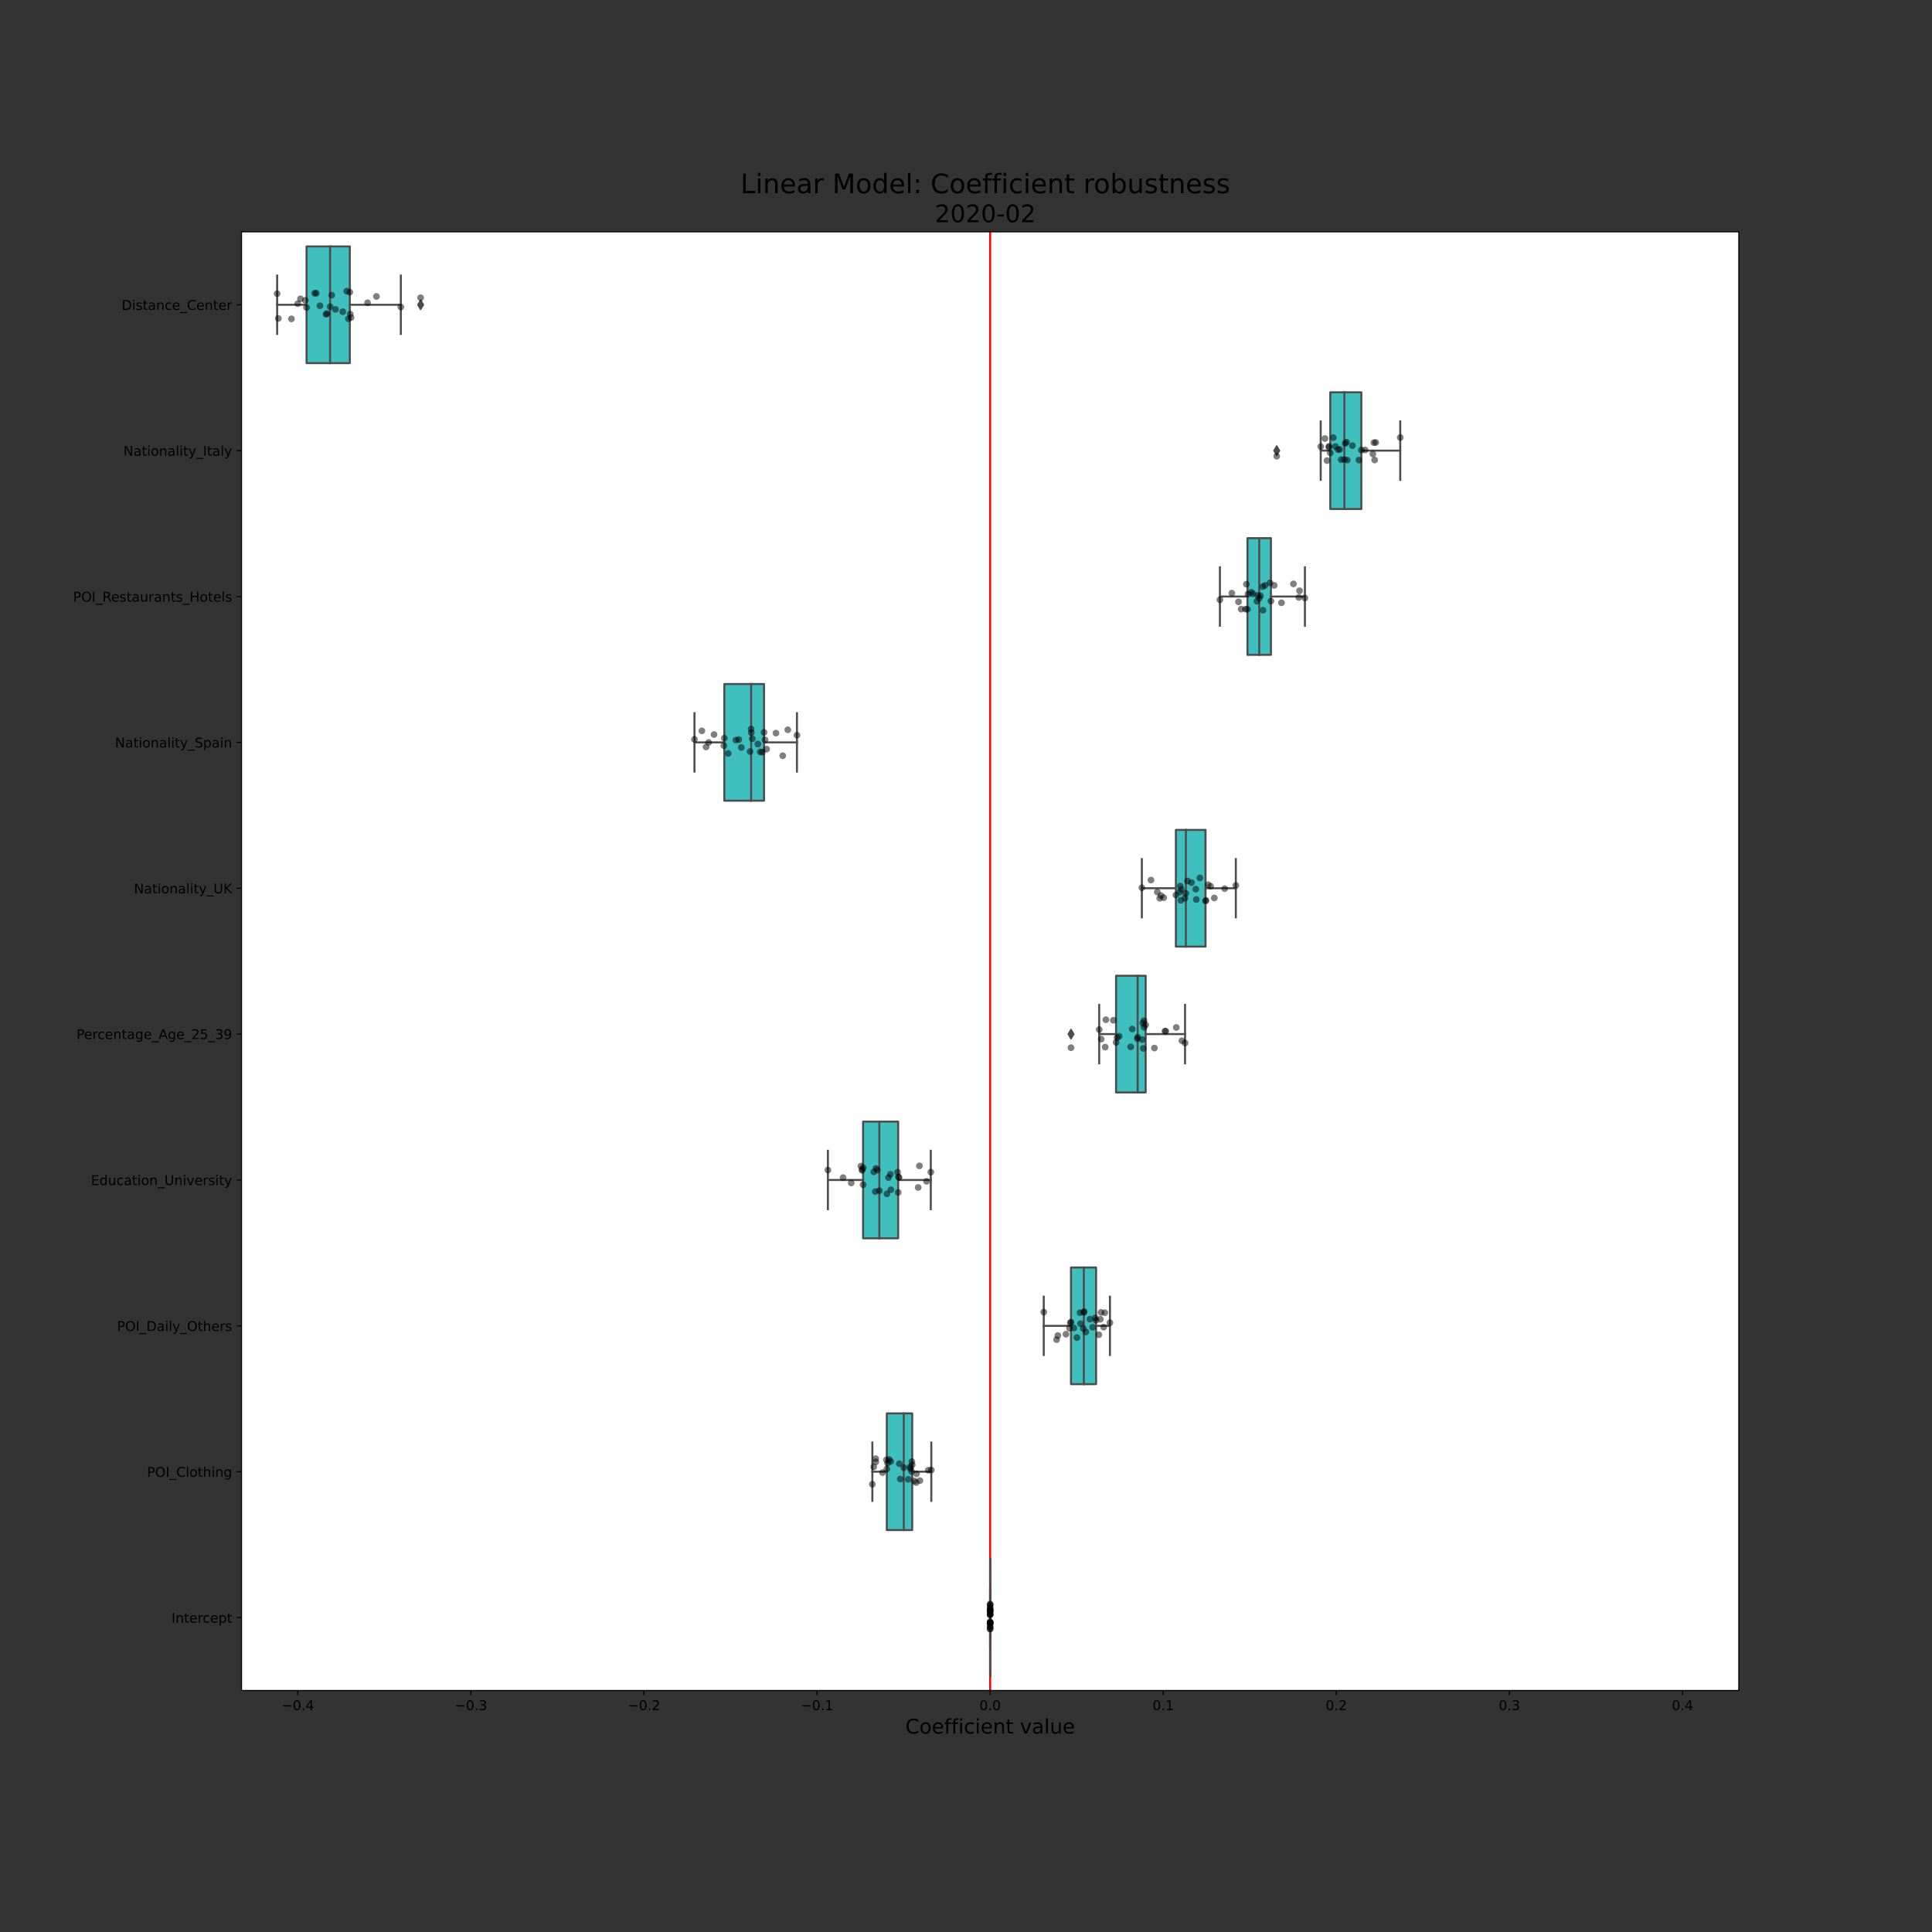 <?xml version="1.0" encoding="utf-8" standalone="no"?>
<!DOCTYPE svg PUBLIC "-//W3C//DTD SVG 1.1//EN"
  "http://www.w3.org/Graphics/SVG/1.1/DTD/svg11.dtd">
<!-- Created with matplotlib (https://matplotlib.org/) -->
<svg height="1440pt" version="1.1" viewBox="0 0 1440 1440" width="1440pt" xmlns="http://www.w3.org/2000/svg" xmlns:xlink="http://www.w3.org/1999/xlink">
 <rect x="0" y="0" width="1440" height="1440" fill="#333333" stroke="none"/>
 <defs>
  <style type="text/css">*{stroke-linecap:butt;stroke-linejoin:round;}</style>
 </defs>
 <g id="figure_1">
  <g id="patch_1">
   <path d="M 0 1440 
L 1440 1440 
L 1440 0 
L 0 0 
z
" style="fill:none;"/>
  </g>
  <g id="axes_1">
   <g id="patch_2">
    <path d="M 180 1260 
L 1296 1260 
L 1296 172.8 
L 180 172.8 
z
" style="fill:#ffffff;"/>
   </g>
   <g id="patch_3">
    <path clip-path="url(#p7dcda81bc7)" d="M 228.489 183.672 
L 228.489 270.648 
L 260.731 270.648 
L 260.731 183.672 
L 228.489 183.672 
z
" style="fill:#40bfbf;stroke:#4c4c4c;stroke-linejoin:miter;stroke-width:1.5;"/>
   </g>
   <g id="patch_4">
    <path clip-path="url(#p7dcda81bc7)" d="M 991.507 292.392 
L 991.507 379.368 
L 1014.683 379.368 
L 1014.683 292.392 
L 991.507 292.392 
z
" style="fill:#40bfbf;stroke:#4c4c4c;stroke-linejoin:miter;stroke-width:1.5;"/>
   </g>
   <g id="patch_5">
    <path clip-path="url(#p7dcda81bc7)" d="M 929.787 401.112 
L 929.787 488.088 
L 947.286 488.088 
L 947.286 401.112 
L 929.787 401.112 
z
" style="fill:#40bfbf;stroke:#4c4c4c;stroke-linejoin:miter;stroke-width:1.5;"/>
   </g>
   <g id="patch_6">
    <path clip-path="url(#p7dcda81bc7)" d="M 539.854 509.832 
L 539.854 596.808 
L 569.469 596.808 
L 569.469 509.832 
L 539.854 509.832 
z
" style="fill:#40bfbf;stroke:#4c4c4c;stroke-linejoin:miter;stroke-width:1.5;"/>
   </g>
   <g id="patch_7">
    <path clip-path="url(#p7dcda81bc7)" d="M 876.435 618.552 
L 876.435 705.528 
L 898.532 705.528 
L 898.532 618.552 
L 876.435 618.552 
z
" style="fill:#40bfbf;stroke:#4c4c4c;stroke-linejoin:miter;stroke-width:1.5;"/>
   </g>
   <g id="patch_8">
    <path clip-path="url(#p7dcda81bc7)" d="M 831.858 727.272 
L 831.858 814.248 
L 853.911 814.248 
L 853.911 727.272 
L 831.858 727.272 
z
" style="fill:#40bfbf;stroke:#4c4c4c;stroke-linejoin:miter;stroke-width:1.5;"/>
   </g>
   <g id="patch_9">
    <path clip-path="url(#p7dcda81bc7)" d="M 643.29 835.992 
L 643.29 922.968 
L 669.449 922.968 
L 669.449 835.992 
L 643.29 835.992 
z
" style="fill:#40bfbf;stroke:#4c4c4c;stroke-linejoin:miter;stroke-width:1.5;"/>
   </g>
   <g id="patch_10">
    <path clip-path="url(#p7dcda81bc7)" d="M 798.248 944.712 
L 798.248 1031.688 
L 816.958 1031.688 
L 816.958 944.712 
L 798.248 944.712 
z
" style="fill:#40bfbf;stroke:#4c4c4c;stroke-linejoin:miter;stroke-width:1.5;"/>
   </g>
   <g id="patch_11">
    <path clip-path="url(#p7dcda81bc7)" d="M 660.971 1053.432 
L 660.971 1140.408 
L 679.909 1140.408 
L 679.909 1053.432 
L 660.971 1053.432 
z
" style="fill:#40bfbf;stroke:#4c4c4c;stroke-linejoin:miter;stroke-width:1.5;"/>
   </g>
   <g id="patch_12">
    <path clip-path="url(#p7dcda81bc7)" d="M 738 1162.152 
L 738 1249.128 
L 738 1249.128 
L 738 1162.152 
L 738 1162.152 
z
" style="fill:#40bfbf;stroke:#4c4c4c;stroke-linejoin:miter;stroke-width:1.5;"/>
   </g>
   <g id="matplotlib.axis_1">
    <g id="xtick_1">
     <g id="line2d_1">
      <defs>
       <path d="M 0 0 
L 0 3.5 
" id="m396262c219" style="stroke:#000000;stroke-width:0.8;"/>
      </defs>
      <g>
       <use style="stroke:#000000;stroke-width:0.8;" x="221.956" xlink:href="#m396262c219" y="1260"/>
      </g>
     </g>
     <g id="text_1">
      <!-- −0.4 -->
      <g transform="translate(209.815 1274.598)scale(0.1 -0.1)">
       <defs>
        <path d="M 10.594 35.5 
L 73.188 35.5 
L 73.188 27.203 
L 10.594 27.203 
z
" id="DejaVuSans-8722"/>
        <path d="M 31.781 66.406 
Q 24.172 66.406 20.328 58.906 
Q 16.5 51.422 16.5 36.375 
Q 16.5 21.391 20.328 13.891 
Q 24.172 6.391 31.781 6.391 
Q 39.453 6.391 43.281 13.891 
Q 47.125 21.391 47.125 36.375 
Q 47.125 51.422 43.281 58.906 
Q 39.453 66.406 31.781 66.406 
z
M 31.781 74.219 
Q 44.047 74.219 50.516 64.516 
Q 56.984 54.828 56.984 36.375 
Q 56.984 17.969 50.516 8.266 
Q 44.047 -1.422 31.781 -1.422 
Q 19.531 -1.422 13.062 8.266 
Q 6.594 17.969 6.594 36.375 
Q 6.594 54.828 13.062 64.516 
Q 19.531 74.219 31.781 74.219 
z
" id="DejaVuSans-48"/>
        <path d="M 10.688 12.406 
L 21 12.406 
L 21 0 
L 10.688 0 
z
" id="DejaVuSans-46"/>
        <path d="M 37.797 64.312 
L 12.891 25.391 
L 37.797 25.391 
z
M 35.203 72.906 
L 47.609 72.906 
L 47.609 25.391 
L 58.016 25.391 
L 58.016 17.188 
L 47.609 17.188 
L 47.609 0 
L 37.797 0 
L 37.797 17.188 
L 4.891 17.188 
L 4.891 26.703 
z
" id="DejaVuSans-52"/>
       </defs>
       <use xlink:href="#DejaVuSans-8722"/>
       <use x="83.789" xlink:href="#DejaVuSans-48"/>
       <use x="147.412" xlink:href="#DejaVuSans-46"/>
       <use x="179.199" xlink:href="#DejaVuSans-52"/>
      </g>
     </g>
    </g>
    <g id="xtick_2">
     <g id="line2d_2">
      <g>
       <use style="stroke:#000000;stroke-width:0.8;" x="350.967" xlink:href="#m396262c219" y="1260"/>
      </g>
     </g>
     <g id="text_2">
      <!-- −0.3 -->
      <g transform="translate(338.826 1274.598)scale(0.1 -0.1)">
       <defs>
        <path d="M 40.578 39.312 
Q 47.656 37.797 51.625 33 
Q 55.609 28.219 55.609 21.188 
Q 55.609 10.406 48.188 4.484 
Q 40.766 -1.422 27.094 -1.422 
Q 22.516 -1.422 17.656 -0.516 
Q 12.797 0.391 7.625 2.203 
L 7.625 11.719 
Q 11.719 9.328 16.594 8.109 
Q 21.484 6.891 26.812 6.891 
Q 36.078 6.891 40.938 10.547 
Q 45.797 14.203 45.797 21.188 
Q 45.797 27.641 41.281 31.266 
Q 36.766 34.906 28.719 34.906 
L 20.219 34.906 
L 20.219 43.016 
L 29.109 43.016 
Q 36.375 43.016 40.234 45.922 
Q 44.094 48.828 44.094 54.297 
Q 44.094 59.906 40.109 62.906 
Q 36.141 65.922 28.719 65.922 
Q 24.656 65.922 20.016 65.031 
Q 15.375 64.156 9.812 62.312 
L 9.812 71.094 
Q 15.438 72.656 20.344 73.438 
Q 25.25 74.219 29.594 74.219 
Q 40.828 74.219 47.359 69.109 
Q 53.906 64.016 53.906 55.328 
Q 53.906 49.266 50.438 45.094 
Q 46.969 40.922 40.578 39.312 
z
" id="DejaVuSans-51"/>
       </defs>
       <use xlink:href="#DejaVuSans-8722"/>
       <use x="83.789" xlink:href="#DejaVuSans-48"/>
       <use x="147.412" xlink:href="#DejaVuSans-46"/>
       <use x="179.199" xlink:href="#DejaVuSans-51"/>
      </g>
     </g>
    </g>
    <g id="xtick_3">
     <g id="line2d_3">
      <g>
       <use style="stroke:#000000;stroke-width:0.8;" x="479.978" xlink:href="#m396262c219" y="1260"/>
      </g>
     </g>
     <g id="text_3">
      <!-- −0.2 -->
      <g transform="translate(467.837 1274.598)scale(0.1 -0.1)">
       <defs>
        <path d="M 19.188 8.297 
L 53.609 8.297 
L 53.609 0 
L 7.328 0 
L 7.328 8.297 
Q 12.938 14.109 22.625 23.891 
Q 32.328 33.688 34.812 36.531 
Q 39.547 41.844 41.422 45.531 
Q 43.312 49.219 43.312 52.781 
Q 43.312 58.594 39.234 62.25 
Q 35.156 65.922 28.609 65.922 
Q 23.969 65.922 18.812 64.312 
Q 13.672 62.703 7.812 59.422 
L 7.812 69.391 
Q 13.766 71.781 18.938 73 
Q 24.125 74.219 28.422 74.219 
Q 39.75 74.219 46.484 68.547 
Q 53.219 62.891 53.219 53.422 
Q 53.219 48.922 51.531 44.891 
Q 49.859 40.875 45.406 35.406 
Q 44.188 33.984 37.641 27.219 
Q 31.109 20.453 19.188 8.297 
z
" id="DejaVuSans-50"/>
       </defs>
       <use xlink:href="#DejaVuSans-8722"/>
       <use x="83.789" xlink:href="#DejaVuSans-48"/>
       <use x="147.412" xlink:href="#DejaVuSans-46"/>
       <use x="179.199" xlink:href="#DejaVuSans-50"/>
      </g>
     </g>
    </g>
    <g id="xtick_4">
     <g id="line2d_4">
      <g>
       <use style="stroke:#000000;stroke-width:0.8;" x="608.989" xlink:href="#m396262c219" y="1260"/>
      </g>
     </g>
     <g id="text_4">
      <!-- −0.1 -->
      <g transform="translate(596.848 1274.598)scale(0.1 -0.1)">
       <defs>
        <path d="M 12.406 8.297 
L 28.516 8.297 
L 28.516 63.922 
L 10.984 60.406 
L 10.984 69.391 
L 28.422 72.906 
L 38.281 72.906 
L 38.281 8.297 
L 54.391 8.297 
L 54.391 0 
L 12.406 0 
z
" id="DejaVuSans-49"/>
       </defs>
       <use xlink:href="#DejaVuSans-8722"/>
       <use x="83.789" xlink:href="#DejaVuSans-48"/>
       <use x="147.412" xlink:href="#DejaVuSans-46"/>
       <use x="179.199" xlink:href="#DejaVuSans-49"/>
      </g>
     </g>
    </g>
    <g id="xtick_5">
     <g id="line2d_5">
      <g>
       <use style="stroke:#000000;stroke-width:0.8;" x="738" xlink:href="#m396262c219" y="1260"/>
      </g>
     </g>
     <g id="text_5">
      <!-- 0.0 -->
      <g transform="translate(730.048 1274.598)scale(0.1 -0.1)">
       <use xlink:href="#DejaVuSans-48"/>
       <use x="63.623" xlink:href="#DejaVuSans-46"/>
       <use x="95.41" xlink:href="#DejaVuSans-48"/>
      </g>
     </g>
    </g>
    <g id="xtick_6">
     <g id="line2d_6">
      <g>
       <use style="stroke:#000000;stroke-width:0.8;" x="867.011" xlink:href="#m396262c219" y="1260"/>
      </g>
     </g>
     <g id="text_6">
      <!-- 0.1 -->
      <g transform="translate(859.059 1274.598)scale(0.1 -0.1)">
       <use xlink:href="#DejaVuSans-48"/>
       <use x="63.623" xlink:href="#DejaVuSans-46"/>
       <use x="95.41" xlink:href="#DejaVuSans-49"/>
      </g>
     </g>
    </g>
    <g id="xtick_7">
     <g id="line2d_7">
      <g>
       <use style="stroke:#000000;stroke-width:0.8;" x="996.022" xlink:href="#m396262c219" y="1260"/>
      </g>
     </g>
     <g id="text_7">
      <!-- 0.2 -->
      <g transform="translate(988.07 1274.598)scale(0.1 -0.1)">
       <use xlink:href="#DejaVuSans-48"/>
       <use x="63.623" xlink:href="#DejaVuSans-46"/>
       <use x="95.41" xlink:href="#DejaVuSans-50"/>
      </g>
     </g>
    </g>
    <g id="xtick_8">
     <g id="line2d_8">
      <g>
       <use style="stroke:#000000;stroke-width:0.8;" x="1125.033" xlink:href="#m396262c219" y="1260"/>
      </g>
     </g>
     <g id="text_8">
      <!-- 0.3 -->
      <g transform="translate(1117.081 1274.598)scale(0.1 -0.1)">
       <use xlink:href="#DejaVuSans-48"/>
       <use x="63.623" xlink:href="#DejaVuSans-46"/>
       <use x="95.41" xlink:href="#DejaVuSans-51"/>
      </g>
     </g>
    </g>
    <g id="xtick_9">
     <g id="line2d_9">
      <g>
       <use style="stroke:#000000;stroke-width:0.8;" x="1254.044" xlink:href="#m396262c219" y="1260"/>
      </g>
     </g>
     <g id="text_9">
      <!-- 0.4 -->
      <g transform="translate(1246.092 1274.598)scale(0.1 -0.1)">
       <use xlink:href="#DejaVuSans-48"/>
       <use x="63.623" xlink:href="#DejaVuSans-46"/>
       <use x="95.41" xlink:href="#DejaVuSans-52"/>
      </g>
     </g>
    </g>
    <g id="text_10">
     <!-- Coefficient value -->
     <g transform="translate(674.809 1292.076)scale(0.15 -0.15)">
      <defs>
       <path d="M 64.406 67.281 
L 64.406 56.891 
Q 59.422 61.531 53.781 63.812 
Q 48.141 66.109 41.797 66.109 
Q 29.297 66.109 22.656 58.469 
Q 16.016 50.828 16.016 36.375 
Q 16.016 21.969 22.656 14.328 
Q 29.297 6.688 41.797 6.688 
Q 48.141 6.688 53.781 8.984 
Q 59.422 11.281 64.406 15.922 
L 64.406 5.609 
Q 59.234 2.094 53.438 0.328 
Q 47.656 -1.422 41.219 -1.422 
Q 24.656 -1.422 15.125 8.703 
Q 5.609 18.844 5.609 36.375 
Q 5.609 53.953 15.125 64.078 
Q 24.656 74.219 41.219 74.219 
Q 47.75 74.219 53.531 72.484 
Q 59.328 70.75 64.406 67.281 
z
" id="DejaVuSans-67"/>
       <path d="M 30.609 48.391 
Q 23.391 48.391 19.188 42.75 
Q 14.984 37.109 14.984 27.297 
Q 14.984 17.484 19.156 11.844 
Q 23.344 6.203 30.609 6.203 
Q 37.797 6.203 41.984 11.859 
Q 46.188 17.531 46.188 27.297 
Q 46.188 37.016 41.984 42.703 
Q 37.797 48.391 30.609 48.391 
z
M 30.609 56 
Q 42.328 56 49.016 48.375 
Q 55.719 40.766 55.719 27.297 
Q 55.719 13.875 49.016 6.219 
Q 42.328 -1.422 30.609 -1.422 
Q 18.844 -1.422 12.172 6.219 
Q 5.516 13.875 5.516 27.297 
Q 5.516 40.766 12.172 48.375 
Q 18.844 56 30.609 56 
z
" id="DejaVuSans-111"/>
       <path d="M 56.203 29.594 
L 56.203 25.203 
L 14.891 25.203 
Q 15.484 15.922 20.484 11.062 
Q 25.484 6.203 34.422 6.203 
Q 39.594 6.203 44.453 7.469 
Q 49.312 8.734 54.109 11.281 
L 54.109 2.781 
Q 49.266 0.734 44.188 -0.344 
Q 39.109 -1.422 33.891 -1.422 
Q 20.797 -1.422 13.156 6.188 
Q 5.516 13.812 5.516 26.812 
Q 5.516 40.234 12.766 48.109 
Q 20.016 56 32.328 56 
Q 43.359 56 49.781 48.891 
Q 56.203 41.797 56.203 29.594 
z
M 47.219 32.234 
Q 47.125 39.594 43.094 43.984 
Q 39.062 48.391 32.422 48.391 
Q 24.906 48.391 20.391 44.141 
Q 15.875 39.891 15.188 32.172 
z
" id="DejaVuSans-101"/>
       <path d="M 37.109 75.984 
L 37.109 68.5 
L 28.516 68.5 
Q 23.688 68.5 21.797 66.547 
Q 19.922 64.594 19.922 59.516 
L 19.922 54.688 
L 34.719 54.688 
L 34.719 47.703 
L 19.922 47.703 
L 19.922 0 
L 10.891 0 
L 10.891 47.703 
L 2.297 47.703 
L 2.297 54.688 
L 10.891 54.688 
L 10.891 58.5 
Q 10.891 67.625 15.141 71.797 
Q 19.391 75.984 28.609 75.984 
z
" id="DejaVuSans-102"/>
       <path d="M 9.422 54.688 
L 18.406 54.688 
L 18.406 0 
L 9.422 0 
z
M 9.422 75.984 
L 18.406 75.984 
L 18.406 64.594 
L 9.422 64.594 
z
" id="DejaVuSans-105"/>
       <path d="M 48.781 52.594 
L 48.781 44.188 
Q 44.969 46.297 41.141 47.344 
Q 37.312 48.391 33.406 48.391 
Q 24.656 48.391 19.812 42.844 
Q 14.984 37.312 14.984 27.297 
Q 14.984 17.281 19.812 11.734 
Q 24.656 6.203 33.406 6.203 
Q 37.312 6.203 41.141 7.25 
Q 44.969 8.297 48.781 10.406 
L 48.781 2.094 
Q 45.016 0.344 40.984 -0.531 
Q 36.969 -1.422 32.422 -1.422 
Q 20.062 -1.422 12.781 6.344 
Q 5.516 14.109 5.516 27.297 
Q 5.516 40.672 12.859 48.328 
Q 20.219 56 33.016 56 
Q 37.156 56 41.109 55.141 
Q 45.062 54.297 48.781 52.594 
z
" id="DejaVuSans-99"/>
       <path d="M 54.891 33.016 
L 54.891 0 
L 45.906 0 
L 45.906 32.719 
Q 45.906 40.484 42.875 44.328 
Q 39.844 48.188 33.797 48.188 
Q 26.516 48.188 22.312 43.547 
Q 18.109 38.922 18.109 30.906 
L 18.109 0 
L 9.078 0 
L 9.078 54.688 
L 18.109 54.688 
L 18.109 46.188 
Q 21.344 51.125 25.703 53.562 
Q 30.078 56 35.797 56 
Q 45.219 56 50.047 50.172 
Q 54.891 44.344 54.891 33.016 
z
" id="DejaVuSans-110"/>
       <path d="M 18.312 70.219 
L 18.312 54.688 
L 36.812 54.688 
L 36.812 47.703 
L 18.312 47.703 
L 18.312 18.016 
Q 18.312 11.328 20.141 9.422 
Q 21.969 7.516 27.594 7.516 
L 36.812 7.516 
L 36.812 0 
L 27.594 0 
Q 17.188 0 13.234 3.875 
Q 9.281 7.766 9.281 18.016 
L 9.281 47.703 
L 2.688 47.703 
L 2.688 54.688 
L 9.281 54.688 
L 9.281 70.219 
z
" id="DejaVuSans-116"/>
       <path id="DejaVuSans-32"/>
       <path d="M 2.984 54.688 
L 12.5 54.688 
L 29.594 8.797 
L 46.688 54.688 
L 56.203 54.688 
L 35.688 0 
L 23.484 0 
z
" id="DejaVuSans-118"/>
       <path d="M 34.281 27.484 
Q 23.391 27.484 19.188 25 
Q 14.984 22.516 14.984 16.5 
Q 14.984 11.719 18.141 8.906 
Q 21.297 6.109 26.703 6.109 
Q 34.188 6.109 38.703 11.406 
Q 43.219 16.703 43.219 25.484 
L 43.219 27.484 
z
M 52.203 31.203 
L 52.203 0 
L 43.219 0 
L 43.219 8.297 
Q 40.141 3.328 35.547 0.953 
Q 30.953 -1.422 24.312 -1.422 
Q 15.922 -1.422 10.953 3.297 
Q 6 8.016 6 15.922 
Q 6 25.141 12.172 29.828 
Q 18.359 34.516 30.609 34.516 
L 43.219 34.516 
L 43.219 35.406 
Q 43.219 41.609 39.141 45 
Q 35.062 48.391 27.688 48.391 
Q 23 48.391 18.547 47.266 
Q 14.109 46.141 10.016 43.891 
L 10.016 52.203 
Q 14.938 54.109 19.578 55.047 
Q 24.219 56 28.609 56 
Q 40.484 56 46.344 49.844 
Q 52.203 43.703 52.203 31.203 
z
" id="DejaVuSans-97"/>
       <path d="M 9.422 75.984 
L 18.406 75.984 
L 18.406 0 
L 9.422 0 
z
" id="DejaVuSans-108"/>
       <path d="M 8.5 21.578 
L 8.5 54.688 
L 17.484 54.688 
L 17.484 21.922 
Q 17.484 14.156 20.5 10.266 
Q 23.531 6.391 29.594 6.391 
Q 36.859 6.391 41.078 11.031 
Q 45.312 15.672 45.312 23.688 
L 45.312 54.688 
L 54.297 54.688 
L 54.297 0 
L 45.312 0 
L 45.312 8.406 
Q 42.047 3.422 37.719 1 
Q 33.406 -1.422 27.688 -1.422 
Q 18.266 -1.422 13.375 4.438 
Q 8.5 10.297 8.5 21.578 
z
M 31.109 56 
z
" id="DejaVuSans-117"/>
      </defs>
      <use xlink:href="#DejaVuSans-67"/>
      <use x="69.824" xlink:href="#DejaVuSans-111"/>
      <use x="131.006" xlink:href="#DejaVuSans-101"/>
      <use x="192.529" xlink:href="#DejaVuSans-102"/>
      <use x="227.734" xlink:href="#DejaVuSans-102"/>
      <use x="262.939" xlink:href="#DejaVuSans-105"/>
      <use x="290.723" xlink:href="#DejaVuSans-99"/>
      <use x="345.703" xlink:href="#DejaVuSans-105"/>
      <use x="373.486" xlink:href="#DejaVuSans-101"/>
      <use x="435.01" xlink:href="#DejaVuSans-110"/>
      <use x="498.389" xlink:href="#DejaVuSans-116"/>
      <use x="537.598" xlink:href="#DejaVuSans-32"/>
      <use x="569.385" xlink:href="#DejaVuSans-118"/>
      <use x="628.564" xlink:href="#DejaVuSans-97"/>
      <use x="689.844" xlink:href="#DejaVuSans-108"/>
      <use x="717.627" xlink:href="#DejaVuSans-117"/>
      <use x="781.006" xlink:href="#DejaVuSans-101"/>
     </g>
    </g>
   </g>
   <g id="matplotlib.axis_2">
    <g id="ytick_1">
     <g id="line2d_10">
      <defs>
       <path d="M 0 0 
L -3.5 0 
" id="m2bc314a5be" style="stroke:#000000;stroke-width:0.8;"/>
      </defs>
      <g>
       <use style="stroke:#000000;stroke-width:0.8;" x="180" xlink:href="#m2bc314a5be" y="227.16"/>
      </g>
     </g>
     <g id="text_11">
      <!-- Distance_Center -->
      <g transform="translate(90.617 230.959)scale(0.1 -0.1)">
       <defs>
        <path d="M 19.672 64.797 
L 19.672 8.109 
L 31.594 8.109 
Q 46.688 8.109 53.688 14.938 
Q 60.688 21.781 60.688 36.531 
Q 60.688 51.172 53.688 57.984 
Q 46.688 64.797 31.594 64.797 
z
M 9.812 72.906 
L 30.078 72.906 
Q 51.266 72.906 61.172 64.094 
Q 71.094 55.281 71.094 36.531 
Q 71.094 17.672 61.125 8.828 
Q 51.172 0 30.078 0 
L 9.812 0 
z
" id="DejaVuSans-68"/>
        <path d="M 44.281 53.078 
L 44.281 44.578 
Q 40.484 46.531 36.375 47.5 
Q 32.281 48.484 27.875 48.484 
Q 21.188 48.484 17.844 46.438 
Q 14.5 44.391 14.5 40.281 
Q 14.5 37.156 16.891 35.375 
Q 19.281 33.594 26.516 31.984 
L 29.594 31.297 
Q 39.156 29.25 43.188 25.516 
Q 47.219 21.781 47.219 15.094 
Q 47.219 7.469 41.188 3.016 
Q 35.156 -1.422 24.609 -1.422 
Q 20.219 -1.422 15.453 -0.562 
Q 10.688 0.297 5.422 2 
L 5.422 11.281 
Q 10.406 8.688 15.234 7.391 
Q 20.062 6.109 24.812 6.109 
Q 31.156 6.109 34.562 8.281 
Q 37.984 10.453 37.984 14.406 
Q 37.984 18.062 35.516 20.016 
Q 33.062 21.969 24.703 23.781 
L 21.578 24.516 
Q 13.234 26.266 9.516 29.906 
Q 5.812 33.547 5.812 39.891 
Q 5.812 47.609 11.281 51.797 
Q 16.75 56 26.812 56 
Q 31.781 56 36.172 55.266 
Q 40.578 54.547 44.281 53.078 
z
" id="DejaVuSans-115"/>
        <path d="M 50.984 -16.609 
L 50.984 -23.578 
L -0.984 -23.578 
L -0.984 -16.609 
z
" id="DejaVuSans-95"/>
        <path d="M 41.109 46.297 
Q 39.594 47.172 37.812 47.578 
Q 36.031 48 33.891 48 
Q 26.266 48 22.188 43.047 
Q 18.109 38.094 18.109 28.812 
L 18.109 0 
L 9.078 0 
L 9.078 54.688 
L 18.109 54.688 
L 18.109 46.188 
Q 20.953 51.172 25.484 53.578 
Q 30.031 56 36.531 56 
Q 37.453 56 38.578 55.875 
Q 39.703 55.766 41.062 55.516 
z
" id="DejaVuSans-114"/>
       </defs>
       <use xlink:href="#DejaVuSans-68"/>
       <use x="77.002" xlink:href="#DejaVuSans-105"/>
       <use x="104.785" xlink:href="#DejaVuSans-115"/>
       <use x="156.885" xlink:href="#DejaVuSans-116"/>
       <use x="196.094" xlink:href="#DejaVuSans-97"/>
       <use x="257.373" xlink:href="#DejaVuSans-110"/>
       <use x="320.752" xlink:href="#DejaVuSans-99"/>
       <use x="375.732" xlink:href="#DejaVuSans-101"/>
       <use x="437.256" xlink:href="#DejaVuSans-95"/>
       <use x="487.256" xlink:href="#DejaVuSans-67"/>
       <use x="557.08" xlink:href="#DejaVuSans-101"/>
       <use x="618.604" xlink:href="#DejaVuSans-110"/>
       <use x="681.982" xlink:href="#DejaVuSans-116"/>
       <use x="721.191" xlink:href="#DejaVuSans-101"/>
       <use x="782.715" xlink:href="#DejaVuSans-114"/>
      </g>
     </g>
    </g>
    <g id="ytick_2">
     <g id="line2d_11">
      <g>
       <use style="stroke:#000000;stroke-width:0.8;" x="180" xlink:href="#m2bc314a5be" y="335.88"/>
      </g>
     </g>
     <g id="text_12">
      <!-- Nationality_Italy -->
      <g transform="translate(92.017 339.679)scale(0.1 -0.1)">
       <defs>
        <path d="M 9.812 72.906 
L 23.094 72.906 
L 55.422 11.922 
L 55.422 72.906 
L 64.984 72.906 
L 64.984 0 
L 51.703 0 
L 19.391 60.984 
L 19.391 0 
L 9.812 0 
z
" id="DejaVuSans-78"/>
        <path d="M 32.172 -5.078 
Q 28.375 -14.844 24.75 -17.812 
Q 21.141 -20.797 15.094 -20.797 
L 7.906 -20.797 
L 7.906 -13.281 
L 13.188 -13.281 
Q 16.891 -13.281 18.938 -11.516 
Q 21 -9.766 23.484 -3.219 
L 25.094 0.875 
L 2.984 54.688 
L 12.5 54.688 
L 29.594 11.922 
L 46.688 54.688 
L 56.203 54.688 
z
" id="DejaVuSans-121"/>
        <path d="M 9.812 72.906 
L 19.672 72.906 
L 19.672 0 
L 9.812 0 
z
" id="DejaVuSans-73"/>
       </defs>
       <use xlink:href="#DejaVuSans-78"/>
       <use x="74.805" xlink:href="#DejaVuSans-97"/>
       <use x="136.084" xlink:href="#DejaVuSans-116"/>
       <use x="175.293" xlink:href="#DejaVuSans-105"/>
       <use x="203.076" xlink:href="#DejaVuSans-111"/>
       <use x="264.258" xlink:href="#DejaVuSans-110"/>
       <use x="327.637" xlink:href="#DejaVuSans-97"/>
       <use x="388.916" xlink:href="#DejaVuSans-108"/>
       <use x="416.699" xlink:href="#DejaVuSans-105"/>
       <use x="444.482" xlink:href="#DejaVuSans-116"/>
       <use x="483.691" xlink:href="#DejaVuSans-121"/>
       <use x="542.871" xlink:href="#DejaVuSans-95"/>
       <use x="592.871" xlink:href="#DejaVuSans-73"/>
       <use x="622.363" xlink:href="#DejaVuSans-116"/>
       <use x="661.572" xlink:href="#DejaVuSans-97"/>
       <use x="722.852" xlink:href="#DejaVuSans-108"/>
       <use x="750.635" xlink:href="#DejaVuSans-121"/>
      </g>
     </g>
    </g>
    <g id="ytick_3">
     <g id="line2d_12">
      <g>
       <use style="stroke:#000000;stroke-width:0.8;" x="180" xlink:href="#m2bc314a5be" y="444.6"/>
      </g>
     </g>
     <g id="text_13">
      <!-- POI_Restaurants_Hotels -->
      <g transform="translate(54.495 448.399)scale(0.1 -0.1)">
       <defs>
        <path d="M 19.672 64.797 
L 19.672 37.406 
L 32.078 37.406 
Q 38.969 37.406 42.719 40.969 
Q 46.484 44.531 46.484 51.125 
Q 46.484 57.672 42.719 61.234 
Q 38.969 64.797 32.078 64.797 
z
M 9.812 72.906 
L 32.078 72.906 
Q 44.344 72.906 50.609 67.359 
Q 56.891 61.812 56.891 51.125 
Q 56.891 40.328 50.609 34.812 
Q 44.344 29.297 32.078 29.297 
L 19.672 29.297 
L 19.672 0 
L 9.812 0 
z
" id="DejaVuSans-80"/>
        <path d="M 39.406 66.219 
Q 28.656 66.219 22.328 58.203 
Q 16.016 50.203 16.016 36.375 
Q 16.016 22.609 22.328 14.594 
Q 28.656 6.594 39.406 6.594 
Q 50.141 6.594 56.422 14.594 
Q 62.703 22.609 62.703 36.375 
Q 62.703 50.203 56.422 58.203 
Q 50.141 66.219 39.406 66.219 
z
M 39.406 74.219 
Q 54.734 74.219 63.906 63.938 
Q 73.094 53.656 73.094 36.375 
Q 73.094 19.141 63.906 8.859 
Q 54.734 -1.422 39.406 -1.422 
Q 24.031 -1.422 14.812 8.828 
Q 5.609 19.094 5.609 36.375 
Q 5.609 53.656 14.812 63.938 
Q 24.031 74.219 39.406 74.219 
z
" id="DejaVuSans-79"/>
        <path d="M 44.391 34.188 
Q 47.562 33.109 50.562 29.594 
Q 53.562 26.078 56.594 19.922 
L 66.609 0 
L 56 0 
L 46.688 18.703 
Q 43.062 26.031 39.672 28.422 
Q 36.281 30.812 30.422 30.812 
L 19.672 30.812 
L 19.672 0 
L 9.812 0 
L 9.812 72.906 
L 32.078 72.906 
Q 44.578 72.906 50.734 67.672 
Q 56.891 62.453 56.891 51.906 
Q 56.891 45.016 53.688 40.469 
Q 50.484 35.938 44.391 34.188 
z
M 19.672 64.797 
L 19.672 38.922 
L 32.078 38.922 
Q 39.203 38.922 42.844 42.219 
Q 46.484 45.516 46.484 51.906 
Q 46.484 58.297 42.844 61.547 
Q 39.203 64.797 32.078 64.797 
z
" id="DejaVuSans-82"/>
        <path d="M 9.812 72.906 
L 19.672 72.906 
L 19.672 43.016 
L 55.516 43.016 
L 55.516 72.906 
L 65.375 72.906 
L 65.375 0 
L 55.516 0 
L 55.516 34.719 
L 19.672 34.719 
L 19.672 0 
L 9.812 0 
z
" id="DejaVuSans-72"/>
       </defs>
       <use xlink:href="#DejaVuSans-80"/>
       <use x="60.303" xlink:href="#DejaVuSans-79"/>
       <use x="139.014" xlink:href="#DejaVuSans-73"/>
       <use x="168.506" xlink:href="#DejaVuSans-95"/>
       <use x="218.506" xlink:href="#DejaVuSans-82"/>
       <use x="283.488" xlink:href="#DejaVuSans-101"/>
       <use x="345.012" xlink:href="#DejaVuSans-115"/>
       <use x="397.111" xlink:href="#DejaVuSans-116"/>
       <use x="436.32" xlink:href="#DejaVuSans-97"/>
       <use x="497.6" xlink:href="#DejaVuSans-117"/>
       <use x="560.979" xlink:href="#DejaVuSans-114"/>
       <use x="602.092" xlink:href="#DejaVuSans-97"/>
       <use x="663.371" xlink:href="#DejaVuSans-110"/>
       <use x="726.75" xlink:href="#DejaVuSans-116"/>
       <use x="765.959" xlink:href="#DejaVuSans-115"/>
       <use x="818.059" xlink:href="#DejaVuSans-95"/>
       <use x="868.059" xlink:href="#DejaVuSans-72"/>
       <use x="943.254" xlink:href="#DejaVuSans-111"/>
       <use x="1004.436" xlink:href="#DejaVuSans-116"/>
       <use x="1043.645" xlink:href="#DejaVuSans-101"/>
       <use x="1105.168" xlink:href="#DejaVuSans-108"/>
       <use x="1132.951" xlink:href="#DejaVuSans-115"/>
      </g>
     </g>
    </g>
    <g id="ytick_4">
     <g id="line2d_13">
      <g>
       <use style="stroke:#000000;stroke-width:0.8;" x="180" xlink:href="#m2bc314a5be" y="553.32"/>
      </g>
     </g>
     <g id="text_14">
      <!-- Nationality_Spain -->
      <g transform="translate(85.772 557.119)scale(0.1 -0.1)">
       <defs>
        <path d="M 53.516 70.516 
L 53.516 60.891 
Q 47.906 63.578 42.922 64.891 
Q 37.938 66.219 33.297 66.219 
Q 25.25 66.219 20.875 63.094 
Q 16.5 59.969 16.5 54.203 
Q 16.5 49.359 19.406 46.891 
Q 22.312 44.438 30.422 42.922 
L 36.375 41.703 
Q 47.406 39.594 52.656 34.297 
Q 57.906 29 57.906 20.125 
Q 57.906 9.516 50.797 4.047 
Q 43.703 -1.422 29.984 -1.422 
Q 24.812 -1.422 18.969 -0.25 
Q 13.141 0.922 6.891 3.219 
L 6.891 13.375 
Q 12.891 10.016 18.656 8.297 
Q 24.422 6.594 29.984 6.594 
Q 38.422 6.594 43.016 9.906 
Q 47.609 13.234 47.609 19.391 
Q 47.609 24.75 44.312 27.781 
Q 41.016 30.812 33.5 32.328 
L 27.484 33.5 
Q 16.453 35.688 11.516 40.375 
Q 6.594 45.062 6.594 53.422 
Q 6.594 63.094 13.406 68.656 
Q 20.219 74.219 32.172 74.219 
Q 37.312 74.219 42.625 73.281 
Q 47.953 72.359 53.516 70.516 
z
" id="DejaVuSans-83"/>
        <path d="M 18.109 8.203 
L 18.109 -20.797 
L 9.078 -20.797 
L 9.078 54.688 
L 18.109 54.688 
L 18.109 46.391 
Q 20.953 51.266 25.266 53.625 
Q 29.594 56 35.594 56 
Q 45.562 56 51.781 48.094 
Q 58.016 40.188 58.016 27.297 
Q 58.016 14.406 51.781 6.484 
Q 45.562 -1.422 35.594 -1.422 
Q 29.594 -1.422 25.266 0.953 
Q 20.953 3.328 18.109 8.203 
z
M 48.688 27.297 
Q 48.688 37.203 44.609 42.844 
Q 40.531 48.484 33.406 48.484 
Q 26.266 48.484 22.188 42.844 
Q 18.109 37.203 18.109 27.297 
Q 18.109 17.391 22.188 11.75 
Q 26.266 6.109 33.406 6.109 
Q 40.531 6.109 44.609 11.75 
Q 48.688 17.391 48.688 27.297 
z
" id="DejaVuSans-112"/>
       </defs>
       <use xlink:href="#DejaVuSans-78"/>
       <use x="74.805" xlink:href="#DejaVuSans-97"/>
       <use x="136.084" xlink:href="#DejaVuSans-116"/>
       <use x="175.293" xlink:href="#DejaVuSans-105"/>
       <use x="203.076" xlink:href="#DejaVuSans-111"/>
       <use x="264.258" xlink:href="#DejaVuSans-110"/>
       <use x="327.637" xlink:href="#DejaVuSans-97"/>
       <use x="388.916" xlink:href="#DejaVuSans-108"/>
       <use x="416.699" xlink:href="#DejaVuSans-105"/>
       <use x="444.482" xlink:href="#DejaVuSans-116"/>
       <use x="483.691" xlink:href="#DejaVuSans-121"/>
       <use x="542.871" xlink:href="#DejaVuSans-95"/>
       <use x="592.871" xlink:href="#DejaVuSans-83"/>
       <use x="656.348" xlink:href="#DejaVuSans-112"/>
       <use x="719.824" xlink:href="#DejaVuSans-97"/>
       <use x="781.104" xlink:href="#DejaVuSans-105"/>
       <use x="808.887" xlink:href="#DejaVuSans-110"/>
      </g>
     </g>
    </g>
    <g id="ytick_5">
     <g id="line2d_14">
      <g>
       <use style="stroke:#000000;stroke-width:0.8;" x="180" xlink:href="#m2bc314a5be" y="662.04"/>
      </g>
     </g>
     <g id="text_15">
      <!-- Nationality_UK -->
      <g transform="translate(99.836 665.839)scale(0.1 -0.1)">
       <defs>
        <path d="M 8.688 72.906 
L 18.609 72.906 
L 18.609 28.609 
Q 18.609 16.891 22.844 11.734 
Q 27.094 6.594 36.625 6.594 
Q 46.094 6.594 50.344 11.734 
Q 54.594 16.891 54.594 28.609 
L 54.594 72.906 
L 64.5 72.906 
L 64.5 27.391 
Q 64.5 13.141 57.438 5.859 
Q 50.391 -1.422 36.625 -1.422 
Q 22.797 -1.422 15.734 5.859 
Q 8.688 13.141 8.688 27.391 
z
" id="DejaVuSans-85"/>
        <path d="M 9.812 72.906 
L 19.672 72.906 
L 19.672 42.094 
L 52.391 72.906 
L 65.094 72.906 
L 28.906 38.922 
L 67.672 0 
L 54.688 0 
L 19.672 35.109 
L 19.672 0 
L 9.812 0 
z
" id="DejaVuSans-75"/>
       </defs>
       <use xlink:href="#DejaVuSans-78"/>
       <use x="74.805" xlink:href="#DejaVuSans-97"/>
       <use x="136.084" xlink:href="#DejaVuSans-116"/>
       <use x="175.293" xlink:href="#DejaVuSans-105"/>
       <use x="203.076" xlink:href="#DejaVuSans-111"/>
       <use x="264.258" xlink:href="#DejaVuSans-110"/>
       <use x="327.637" xlink:href="#DejaVuSans-97"/>
       <use x="388.916" xlink:href="#DejaVuSans-108"/>
       <use x="416.699" xlink:href="#DejaVuSans-105"/>
       <use x="444.482" xlink:href="#DejaVuSans-116"/>
       <use x="483.691" xlink:href="#DejaVuSans-121"/>
       <use x="542.871" xlink:href="#DejaVuSans-95"/>
       <use x="592.871" xlink:href="#DejaVuSans-85"/>
       <use x="666.064" xlink:href="#DejaVuSans-75"/>
      </g>
     </g>
    </g>
    <g id="ytick_6">
     <g id="line2d_15">
      <g>
       <use style="stroke:#000000;stroke-width:0.8;" x="180" xlink:href="#m2bc314a5be" y="770.76"/>
      </g>
     </g>
     <g id="text_16">
      <!-- Percentage_Age_25_39 -->
      <g transform="translate(56.962 774.471)scale(0.1 -0.1)">
       <defs>
        <path d="M 45.406 27.984 
Q 45.406 37.75 41.375 43.109 
Q 37.359 48.484 30.078 48.484 
Q 22.859 48.484 18.828 43.109 
Q 14.797 37.75 14.797 27.984 
Q 14.797 18.266 18.828 12.891 
Q 22.859 7.516 30.078 7.516 
Q 37.359 7.516 41.375 12.891 
Q 45.406 18.266 45.406 27.984 
z
M 54.391 6.781 
Q 54.391 -7.172 48.188 -13.984 
Q 42 -20.797 29.203 -20.797 
Q 24.469 -20.797 20.266 -20.094 
Q 16.062 -19.391 12.109 -17.922 
L 12.109 -9.188 
Q 16.062 -11.328 19.922 -12.344 
Q 23.781 -13.375 27.781 -13.375 
Q 36.625 -13.375 41.016 -8.766 
Q 45.406 -4.156 45.406 5.172 
L 45.406 9.625 
Q 42.625 4.781 38.281 2.391 
Q 33.938 0 27.875 0 
Q 17.828 0 11.672 7.656 
Q 5.516 15.328 5.516 27.984 
Q 5.516 40.672 11.672 48.328 
Q 17.828 56 27.875 56 
Q 33.938 56 38.281 53.609 
Q 42.625 51.219 45.406 46.391 
L 45.406 54.688 
L 54.391 54.688 
z
" id="DejaVuSans-103"/>
        <path d="M 34.188 63.188 
L 20.797 26.906 
L 47.609 26.906 
z
M 28.609 72.906 
L 39.797 72.906 
L 67.578 0 
L 57.328 0 
L 50.688 18.703 
L 17.828 18.703 
L 11.188 0 
L 0.781 0 
z
" id="DejaVuSans-65"/>
        <path d="M 10.797 72.906 
L 49.516 72.906 
L 49.516 64.594 
L 19.828 64.594 
L 19.828 46.734 
Q 21.969 47.469 24.109 47.828 
Q 26.266 48.188 28.422 48.188 
Q 40.625 48.188 47.75 41.5 
Q 54.891 34.812 54.891 23.391 
Q 54.891 11.625 47.562 5.094 
Q 40.234 -1.422 26.906 -1.422 
Q 22.312 -1.422 17.547 -0.641 
Q 12.797 0.141 7.719 1.703 
L 7.719 11.625 
Q 12.109 9.234 16.797 8.062 
Q 21.484 6.891 26.703 6.891 
Q 35.156 6.891 40.078 11.328 
Q 45.016 15.766 45.016 23.391 
Q 45.016 31 40.078 35.438 
Q 35.156 39.891 26.703 39.891 
Q 22.75 39.891 18.812 39.016 
Q 14.891 38.141 10.797 36.281 
z
" id="DejaVuSans-53"/>
        <path d="M 10.984 1.516 
L 10.984 10.5 
Q 14.703 8.734 18.5 7.812 
Q 22.312 6.891 25.984 6.891 
Q 35.75 6.891 40.891 13.453 
Q 46.047 20.016 46.781 33.406 
Q 43.953 29.203 39.594 26.953 
Q 35.25 24.703 29.984 24.703 
Q 19.047 24.703 12.672 31.312 
Q 6.297 37.938 6.297 49.422 
Q 6.297 60.641 12.938 67.422 
Q 19.578 74.219 30.609 74.219 
Q 43.266 74.219 49.922 64.516 
Q 56.594 54.828 56.594 36.375 
Q 56.594 19.141 48.406 8.859 
Q 40.234 -1.422 26.422 -1.422 
Q 22.703 -1.422 18.891 -0.688 
Q 15.094 0.047 10.984 1.516 
z
M 30.609 32.422 
Q 37.25 32.422 41.125 36.953 
Q 45.016 41.5 45.016 49.422 
Q 45.016 57.281 41.125 61.844 
Q 37.25 66.406 30.609 66.406 
Q 23.969 66.406 20.094 61.844 
Q 16.219 57.281 16.219 49.422 
Q 16.219 41.5 20.094 36.953 
Q 23.969 32.422 30.609 32.422 
z
" id="DejaVuSans-57"/>
       </defs>
       <use xlink:href="#DejaVuSans-80"/>
       <use x="56.678" xlink:href="#DejaVuSans-101"/>
       <use x="118.201" xlink:href="#DejaVuSans-114"/>
       <use x="157.064" xlink:href="#DejaVuSans-99"/>
       <use x="212.045" xlink:href="#DejaVuSans-101"/>
       <use x="273.568" xlink:href="#DejaVuSans-110"/>
       <use x="336.947" xlink:href="#DejaVuSans-116"/>
       <use x="376.156" xlink:href="#DejaVuSans-97"/>
       <use x="437.436" xlink:href="#DejaVuSans-103"/>
       <use x="500.912" xlink:href="#DejaVuSans-101"/>
       <use x="562.436" xlink:href="#DejaVuSans-95"/>
       <use x="612.436" xlink:href="#DejaVuSans-65"/>
       <use x="680.844" xlink:href="#DejaVuSans-103"/>
       <use x="744.32" xlink:href="#DejaVuSans-101"/>
       <use x="805.844" xlink:href="#DejaVuSans-95"/>
       <use x="855.844" xlink:href="#DejaVuSans-50"/>
       <use x="919.467" xlink:href="#DejaVuSans-53"/>
       <use x="983.09" xlink:href="#DejaVuSans-95"/>
       <use x="1033.09" xlink:href="#DejaVuSans-51"/>
       <use x="1096.713" xlink:href="#DejaVuSans-57"/>
      </g>
     </g>
    </g>
    <g id="ytick_7">
     <g id="line2d_16">
      <g>
       <use style="stroke:#000000;stroke-width:0.8;" x="180" xlink:href="#m2bc314a5be" y="879.48"/>
      </g>
     </g>
     <g id="text_17">
      <!-- Education_University -->
      <g transform="translate(67.77 883.279)scale(0.1 -0.1)">
       <defs>
        <path d="M 9.812 72.906 
L 55.906 72.906 
L 55.906 64.594 
L 19.672 64.594 
L 19.672 43.016 
L 54.391 43.016 
L 54.391 34.719 
L 19.672 34.719 
L 19.672 8.297 
L 56.781 8.297 
L 56.781 0 
L 9.812 0 
z
" id="DejaVuSans-69"/>
        <path d="M 45.406 46.391 
L 45.406 75.984 
L 54.391 75.984 
L 54.391 0 
L 45.406 0 
L 45.406 8.203 
Q 42.578 3.328 38.25 0.953 
Q 33.938 -1.422 27.875 -1.422 
Q 17.969 -1.422 11.734 6.484 
Q 5.516 14.406 5.516 27.297 
Q 5.516 40.188 11.734 48.094 
Q 17.969 56 27.875 56 
Q 33.938 56 38.25 53.625 
Q 42.578 51.266 45.406 46.391 
z
M 14.797 27.297 
Q 14.797 17.391 18.875 11.75 
Q 22.953 6.109 30.078 6.109 
Q 37.203 6.109 41.297 11.75 
Q 45.406 17.391 45.406 27.297 
Q 45.406 37.203 41.297 42.844 
Q 37.203 48.484 30.078 48.484 
Q 22.953 48.484 18.875 42.844 
Q 14.797 37.203 14.797 27.297 
z
" id="DejaVuSans-100"/>
       </defs>
       <use xlink:href="#DejaVuSans-69"/>
       <use x="63.184" xlink:href="#DejaVuSans-100"/>
       <use x="126.66" xlink:href="#DejaVuSans-117"/>
       <use x="190.039" xlink:href="#DejaVuSans-99"/>
       <use x="245.02" xlink:href="#DejaVuSans-97"/>
       <use x="306.299" xlink:href="#DejaVuSans-116"/>
       <use x="345.508" xlink:href="#DejaVuSans-105"/>
       <use x="373.291" xlink:href="#DejaVuSans-111"/>
       <use x="434.473" xlink:href="#DejaVuSans-110"/>
       <use x="497.852" xlink:href="#DejaVuSans-95"/>
       <use x="547.852" xlink:href="#DejaVuSans-85"/>
       <use x="621.045" xlink:href="#DejaVuSans-110"/>
       <use x="684.424" xlink:href="#DejaVuSans-105"/>
       <use x="712.207" xlink:href="#DejaVuSans-118"/>
       <use x="771.387" xlink:href="#DejaVuSans-101"/>
       <use x="832.91" xlink:href="#DejaVuSans-114"/>
       <use x="874.023" xlink:href="#DejaVuSans-115"/>
       <use x="926.123" xlink:href="#DejaVuSans-105"/>
       <use x="953.906" xlink:href="#DejaVuSans-116"/>
       <use x="993.115" xlink:href="#DejaVuSans-121"/>
      </g>
     </g>
    </g>
    <g id="ytick_8">
     <g id="line2d_17">
      <g>
       <use style="stroke:#000000;stroke-width:0.8;" x="180" xlink:href="#m2bc314a5be" y="988.2"/>
      </g>
     </g>
     <g id="text_18">
      <!-- POI_Daily_Others -->
      <g transform="translate(87.242 991.999)scale(0.1 -0.1)">
       <defs>
        <path d="M 54.891 33.016 
L 54.891 0 
L 45.906 0 
L 45.906 32.719 
Q 45.906 40.484 42.875 44.328 
Q 39.844 48.188 33.797 48.188 
Q 26.516 48.188 22.312 43.547 
Q 18.109 38.922 18.109 30.906 
L 18.109 0 
L 9.078 0 
L 9.078 75.984 
L 18.109 75.984 
L 18.109 46.188 
Q 21.344 51.125 25.703 53.562 
Q 30.078 56 35.797 56 
Q 45.219 56 50.047 50.172 
Q 54.891 44.344 54.891 33.016 
z
" id="DejaVuSans-104"/>
       </defs>
       <use xlink:href="#DejaVuSans-80"/>
       <use x="60.303" xlink:href="#DejaVuSans-79"/>
       <use x="139.014" xlink:href="#DejaVuSans-73"/>
       <use x="168.506" xlink:href="#DejaVuSans-95"/>
       <use x="218.506" xlink:href="#DejaVuSans-68"/>
       <use x="295.508" xlink:href="#DejaVuSans-97"/>
       <use x="356.787" xlink:href="#DejaVuSans-105"/>
       <use x="384.57" xlink:href="#DejaVuSans-108"/>
       <use x="412.354" xlink:href="#DejaVuSans-121"/>
       <use x="471.533" xlink:href="#DejaVuSans-95"/>
       <use x="521.533" xlink:href="#DejaVuSans-79"/>
       <use x="600.244" xlink:href="#DejaVuSans-116"/>
       <use x="639.453" xlink:href="#DejaVuSans-104"/>
       <use x="702.832" xlink:href="#DejaVuSans-101"/>
       <use x="764.355" xlink:href="#DejaVuSans-114"/>
       <use x="805.469" xlink:href="#DejaVuSans-115"/>
      </g>
     </g>
    </g>
    <g id="ytick_9">
     <g id="line2d_18">
      <g>
       <use style="stroke:#000000;stroke-width:0.8;" x="180" xlink:href="#m2bc314a5be" y="1096.92"/>
      </g>
     </g>
     <g id="text_19">
      <!-- POI_Clothing -->
      <g transform="translate(109.547 1100.719)scale(0.1 -0.1)">
       <use xlink:href="#DejaVuSans-80"/>
       <use x="60.303" xlink:href="#DejaVuSans-79"/>
       <use x="139.014" xlink:href="#DejaVuSans-73"/>
       <use x="168.506" xlink:href="#DejaVuSans-95"/>
       <use x="218.506" xlink:href="#DejaVuSans-67"/>
       <use x="288.33" xlink:href="#DejaVuSans-108"/>
       <use x="316.113" xlink:href="#DejaVuSans-111"/>
       <use x="377.295" xlink:href="#DejaVuSans-116"/>
       <use x="416.504" xlink:href="#DejaVuSans-104"/>
       <use x="479.883" xlink:href="#DejaVuSans-105"/>
       <use x="507.666" xlink:href="#DejaVuSans-110"/>
       <use x="571.045" xlink:href="#DejaVuSans-103"/>
      </g>
     </g>
    </g>
    <g id="ytick_10">
     <g id="line2d_19">
      <g>
       <use style="stroke:#000000;stroke-width:0.8;" x="180" xlink:href="#m2bc314a5be" y="1205.64"/>
      </g>
     </g>
     <g id="text_20">
      <!-- Intercept -->
      <g transform="translate(127.833 1209.439)scale(0.1 -0.1)">
       <use xlink:href="#DejaVuSans-73"/>
       <use x="29.492" xlink:href="#DejaVuSans-110"/>
       <use x="92.871" xlink:href="#DejaVuSans-116"/>
       <use x="132.08" xlink:href="#DejaVuSans-101"/>
       <use x="193.604" xlink:href="#DejaVuSans-114"/>
       <use x="232.467" xlink:href="#DejaVuSans-99"/>
       <use x="287.447" xlink:href="#DejaVuSans-101"/>
       <use x="348.971" xlink:href="#DejaVuSans-112"/>
       <use x="412.447" xlink:href="#DejaVuSans-116"/>
      </g>
     </g>
    </g>
   </g>
   <g id="line2d_20">
    <path clip-path="url(#p7dcda81bc7)" d="M 228.489 227.16 
L 206.571 227.16 
" style="fill:none;stroke:#4c4c4c;stroke-linecap:square;stroke-width:1.5;"/>
   </g>
   <g id="line2d_21">
    <path clip-path="url(#p7dcda81bc7)" d="M 260.731 227.16 
L 298.754 227.16 
" style="fill:none;stroke:#4c4c4c;stroke-linecap:square;stroke-width:1.5;"/>
   </g>
   <g id="line2d_22">
    <path clip-path="url(#p7dcda81bc7)" d="M 206.571 205.416 
L 206.571 248.904 
" style="fill:none;stroke:#4c4c4c;stroke-linecap:square;stroke-width:1.5;"/>
   </g>
   <g id="line2d_23">
    <path clip-path="url(#p7dcda81bc7)" d="M 298.754 205.416 
L 298.754 248.904 
" style="fill:none;stroke:#4c4c4c;stroke-linecap:square;stroke-width:1.5;"/>
   </g>
   <g id="line2d_24">
    <defs>
     <path d="M -0 3.536 
L 2.121 0 
L -0 -3.536 
L -2.121 -0 
z
" id="madfd704fdc" style="stroke:#4c4c4c;stroke-linejoin:miter;"/>
    </defs>
    <g clip-path="url(#p7dcda81bc7)">
     <use style="fill:#4c4c4c;stroke:#4c4c4c;stroke-linejoin:miter;" x="313.503" xlink:href="#madfd704fdc" y="227.16"/>
    </g>
   </g>
   <g id="line2d_25">
    <path clip-path="url(#p7dcda81bc7)" d="M 991.507 335.88 
L 984.382 335.88 
" style="fill:none;stroke:#4c4c4c;stroke-linecap:square;stroke-width:1.5;"/>
   </g>
   <g id="line2d_26">
    <path clip-path="url(#p7dcda81bc7)" d="M 1014.683 335.88 
L 1043.652 335.88 
" style="fill:none;stroke:#4c4c4c;stroke-linecap:square;stroke-width:1.5;"/>
   </g>
   <g id="line2d_27">
    <path clip-path="url(#p7dcda81bc7)" d="M 984.382 314.136 
L 984.382 357.624 
" style="fill:none;stroke:#4c4c4c;stroke-linecap:square;stroke-width:1.5;"/>
   </g>
   <g id="line2d_28">
    <path clip-path="url(#p7dcda81bc7)" d="M 1043.652 314.136 
L 1043.652 357.624 
" style="fill:none;stroke:#4c4c4c;stroke-linecap:square;stroke-width:1.5;"/>
   </g>
   <g id="line2d_29">
    <g clip-path="url(#p7dcda81bc7)">
     <use style="fill:#4c4c4c;stroke:#4c4c4c;stroke-linejoin:miter;" x="951.604" xlink:href="#madfd704fdc" y="335.88"/>
    </g>
   </g>
   <g id="line2d_30">
    <path clip-path="url(#p7dcda81bc7)" d="M 929.787 444.6 
L 909.247 444.6 
" style="fill:none;stroke:#4c4c4c;stroke-linecap:square;stroke-width:1.5;"/>
   </g>
   <g id="line2d_31">
    <path clip-path="url(#p7dcda81bc7)" d="M 947.286 444.6 
L 972.607 444.6 
" style="fill:none;stroke:#4c4c4c;stroke-linecap:square;stroke-width:1.5;"/>
   </g>
   <g id="line2d_32">
    <path clip-path="url(#p7dcda81bc7)" d="M 909.247 422.856 
L 909.247 466.344 
" style="fill:none;stroke:#4c4c4c;stroke-linecap:square;stroke-width:1.5;"/>
   </g>
   <g id="line2d_33">
    <path clip-path="url(#p7dcda81bc7)" d="M 972.607 422.856 
L 972.607 466.344 
" style="fill:none;stroke:#4c4c4c;stroke-linecap:square;stroke-width:1.5;"/>
   </g>
   <g id="line2d_34"/>
   <g id="line2d_35">
    <path clip-path="url(#p7dcda81bc7)" d="M 539.854 553.32 
L 517.624 553.32 
" style="fill:none;stroke:#4c4c4c;stroke-linecap:square;stroke-width:1.5;"/>
   </g>
   <g id="line2d_36">
    <path clip-path="url(#p7dcda81bc7)" d="M 569.469 553.32 
L 593.999 553.32 
" style="fill:none;stroke:#4c4c4c;stroke-linecap:square;stroke-width:1.5;"/>
   </g>
   <g id="line2d_37">
    <path clip-path="url(#p7dcda81bc7)" d="M 517.624 531.576 
L 517.624 575.064 
" style="fill:none;stroke:#4c4c4c;stroke-linecap:square;stroke-width:1.5;"/>
   </g>
   <g id="line2d_38">
    <path clip-path="url(#p7dcda81bc7)" d="M 593.999 531.576 
L 593.999 575.064 
" style="fill:none;stroke:#4c4c4c;stroke-linecap:square;stroke-width:1.5;"/>
   </g>
   <g id="line2d_39"/>
   <g id="line2d_40">
    <path clip-path="url(#p7dcda81bc7)" d="M 876.435 662.04 
L 851.07 662.04 
" style="fill:none;stroke:#4c4c4c;stroke-linecap:square;stroke-width:1.5;"/>
   </g>
   <g id="line2d_41">
    <path clip-path="url(#p7dcda81bc7)" d="M 898.532 662.04 
L 921.102 662.04 
" style="fill:none;stroke:#4c4c4c;stroke-linecap:square;stroke-width:1.5;"/>
   </g>
   <g id="line2d_42">
    <path clip-path="url(#p7dcda81bc7)" d="M 851.07 640.296 
L 851.07 683.784 
" style="fill:none;stroke:#4c4c4c;stroke-linecap:square;stroke-width:1.5;"/>
   </g>
   <g id="line2d_43">
    <path clip-path="url(#p7dcda81bc7)" d="M 921.102 640.296 
L 921.102 683.784 
" style="fill:none;stroke:#4c4c4c;stroke-linecap:square;stroke-width:1.5;"/>
   </g>
   <g id="line2d_44"/>
   <g id="line2d_45">
    <path clip-path="url(#p7dcda81bc7)" d="M 831.858 770.76 
L 819.28 770.76 
" style="fill:none;stroke:#4c4c4c;stroke-linecap:square;stroke-width:1.5;"/>
   </g>
   <g id="line2d_46">
    <path clip-path="url(#p7dcda81bc7)" d="M 853.911 770.76 
L 883.262 770.76 
" style="fill:none;stroke:#4c4c4c;stroke-linecap:square;stroke-width:1.5;"/>
   </g>
   <g id="line2d_47">
    <path clip-path="url(#p7dcda81bc7)" d="M 819.28 749.016 
L 819.28 792.504 
" style="fill:none;stroke:#4c4c4c;stroke-linecap:square;stroke-width:1.5;"/>
   </g>
   <g id="line2d_48">
    <path clip-path="url(#p7dcda81bc7)" d="M 883.262 749.016 
L 883.262 792.504 
" style="fill:none;stroke:#4c4c4c;stroke-linecap:square;stroke-width:1.5;"/>
   </g>
   <g id="line2d_49">
    <g clip-path="url(#p7dcda81bc7)">
     <use style="fill:#4c4c4c;stroke:#4c4c4c;stroke-linejoin:miter;" x="798.264" xlink:href="#madfd704fdc" y="770.76"/>
    </g>
   </g>
   <g id="line2d_50">
    <path clip-path="url(#p7dcda81bc7)" d="M 643.29 879.48 
L 617.076 879.48 
" style="fill:none;stroke:#4c4c4c;stroke-linecap:square;stroke-width:1.5;"/>
   </g>
   <g id="line2d_51">
    <path clip-path="url(#p7dcda81bc7)" d="M 669.449 879.48 
L 693.749 879.48 
" style="fill:none;stroke:#4c4c4c;stroke-linecap:square;stroke-width:1.5;"/>
   </g>
   <g id="line2d_52">
    <path clip-path="url(#p7dcda81bc7)" d="M 617.076 857.736 
L 617.076 901.224 
" style="fill:none;stroke:#4c4c4c;stroke-linecap:square;stroke-width:1.5;"/>
   </g>
   <g id="line2d_53">
    <path clip-path="url(#p7dcda81bc7)" d="M 693.749 857.736 
L 693.749 901.224 
" style="fill:none;stroke:#4c4c4c;stroke-linecap:square;stroke-width:1.5;"/>
   </g>
   <g id="line2d_54"/>
   <g id="line2d_55">
    <path clip-path="url(#p7dcda81bc7)" d="M 798.248 988.2 
L 777.954 988.2 
" style="fill:none;stroke:#4c4c4c;stroke-linecap:square;stroke-width:1.5;"/>
   </g>
   <g id="line2d_56">
    <path clip-path="url(#p7dcda81bc7)" d="M 816.958 988.2 
L 827.286 988.2 
" style="fill:none;stroke:#4c4c4c;stroke-linecap:square;stroke-width:1.5;"/>
   </g>
   <g id="line2d_57">
    <path clip-path="url(#p7dcda81bc7)" d="M 777.954 966.456 
L 777.954 1009.944 
" style="fill:none;stroke:#4c4c4c;stroke-linecap:square;stroke-width:1.5;"/>
   </g>
   <g id="line2d_58">
    <path clip-path="url(#p7dcda81bc7)" d="M 827.286 966.456 
L 827.286 1009.944 
" style="fill:none;stroke:#4c4c4c;stroke-linecap:square;stroke-width:1.5;"/>
   </g>
   <g id="line2d_59"/>
   <g id="line2d_60">
    <path clip-path="url(#p7dcda81bc7)" d="M 660.971 1096.92 
L 650.208 1096.92 
" style="fill:none;stroke:#4c4c4c;stroke-linecap:square;stroke-width:1.5;"/>
   </g>
   <g id="line2d_61">
    <path clip-path="url(#p7dcda81bc7)" d="M 679.909 1096.92 
L 694.138 1096.92 
" style="fill:none;stroke:#4c4c4c;stroke-linecap:square;stroke-width:1.5;"/>
   </g>
   <g id="line2d_62">
    <path clip-path="url(#p7dcda81bc7)" d="M 650.208 1075.176 
L 650.208 1118.664 
" style="fill:none;stroke:#4c4c4c;stroke-linecap:square;stroke-width:1.5;"/>
   </g>
   <g id="line2d_63">
    <path clip-path="url(#p7dcda81bc7)" d="M 694.138 1075.176 
L 694.138 1118.664 
" style="fill:none;stroke:#4c4c4c;stroke-linecap:square;stroke-width:1.5;"/>
   </g>
   <g id="line2d_64"/>
   <g id="line2d_65">
    <path clip-path="url(#p7dcda81bc7)" d="M 738 1205.64 
L 738 1205.64 
" style="fill:none;stroke:#4c4c4c;stroke-linecap:square;stroke-width:1.5;"/>
   </g>
   <g id="line2d_66">
    <path clip-path="url(#p7dcda81bc7)" d="M 738 1205.64 
L 738 1205.64 
" style="fill:none;stroke:#4c4c4c;stroke-linecap:square;stroke-width:1.5;"/>
   </g>
   <g id="line2d_67">
    <path clip-path="url(#p7dcda81bc7)" d="M 738 1183.896 
L 738 1227.384 
" style="fill:none;stroke:#4c4c4c;stroke-linecap:square;stroke-width:1.5;"/>
   </g>
   <g id="line2d_68">
    <path clip-path="url(#p7dcda81bc7)" d="M 738 1183.896 
L 738 1227.384 
" style="fill:none;stroke:#4c4c4c;stroke-linecap:square;stroke-width:1.5;"/>
   </g>
   <g id="line2d_69"/>
   <g id="line2d_70">
    <path clip-path="url(#p7dcda81bc7)" d="M 738 1260 
L 738 172.8 
" style="fill:none;stroke:#ff0000;stroke-linecap:square;stroke-width:1.5;"/>
   </g>
   <g id="line2d_71">
    <path clip-path="url(#p7dcda81bc7)" d="M 246.037 183.672 
L 246.037 270.648 
" style="fill:none;stroke:#4c4c4c;stroke-linecap:square;stroke-width:1.5;"/>
   </g>
   <g id="line2d_72">
    <path clip-path="url(#p7dcda81bc7)" d="M 1002.004 292.392 
L 1002.004 379.368 
" style="fill:none;stroke:#4c4c4c;stroke-linecap:square;stroke-width:1.5;"/>
   </g>
   <g id="line2d_73">
    <path clip-path="url(#p7dcda81bc7)" d="M 938.564 401.112 
L 938.564 488.088 
" style="fill:none;stroke:#4c4c4c;stroke-linecap:square;stroke-width:1.5;"/>
   </g>
   <g id="line2d_74">
    <path clip-path="url(#p7dcda81bc7)" d="M 559.839 509.832 
L 559.839 596.808 
" style="fill:none;stroke:#4c4c4c;stroke-linecap:square;stroke-width:1.5;"/>
   </g>
   <g id="line2d_75">
    <path clip-path="url(#p7dcda81bc7)" d="M 883.87 618.552 
L 883.87 705.528 
" style="fill:none;stroke:#4c4c4c;stroke-linecap:square;stroke-width:1.5;"/>
   </g>
   <g id="line2d_76">
    <path clip-path="url(#p7dcda81bc7)" d="M 847.939 727.272 
L 847.939 814.248 
" style="fill:none;stroke:#4c4c4c;stroke-linecap:square;stroke-width:1.5;"/>
   </g>
   <g id="line2d_77">
    <path clip-path="url(#p7dcda81bc7)" d="M 655.401 835.992 
L 655.401 922.968 
" style="fill:none;stroke:#4c4c4c;stroke-linecap:square;stroke-width:1.5;"/>
   </g>
   <g id="line2d_78">
    <path clip-path="url(#p7dcda81bc7)" d="M 807.829 944.712 
L 807.829 1031.688 
" style="fill:none;stroke:#4c4c4c;stroke-linecap:square;stroke-width:1.5;"/>
   </g>
   <g id="line2d_79">
    <path clip-path="url(#p7dcda81bc7)" d="M 673.632 1053.432 
L 673.632 1140.408 
" style="fill:none;stroke:#4c4c4c;stroke-linecap:square;stroke-width:1.5;"/>
   </g>
   <g id="line2d_80">
    <path clip-path="url(#p7dcda81bc7)" d="M 738 1162.152 
L 738 1249.128 
" style="fill:none;stroke:#4c4c4c;stroke-linecap:square;stroke-width:1.5;"/>
   </g>
   <g id="patch_13">
    <path d="M 180 1260 
L 180 172.8 
" style="fill:none;stroke:#000000;stroke-linecap:square;stroke-linejoin:miter;stroke-width:0.8;"/>
   </g>
   <g id="patch_14">
    <path d="M 1296 1260 
L 1296 172.8 
" style="fill:none;stroke:#000000;stroke-linecap:square;stroke-linejoin:miter;stroke-width:0.8;"/>
   </g>
   <g id="patch_15">
    <path d="M 180 1260 
L 1296 1260 
" style="fill:none;stroke:#000000;stroke-linecap:square;stroke-linejoin:miter;stroke-width:0.8;"/>
   </g>
   <g id="patch_16">
    <path d="M 180 172.8 
L 1296 172.8 
" style="fill:none;stroke:#000000;stroke-linecap:square;stroke-linejoin:miter;stroke-width:0.8;"/>
   </g>
   <g id="PathCollection_1">
    <defs>
     <path d="M 0 2.5 
C 0.663 2.5 1.299 2.237 1.768 1.768 
C 2.237 1.299 2.5 0.663 2.5 -0 
C 2.5 -0.663 2.237 -1.299 1.768 -1.768 
C 1.299 -2.237 0.663 -2.5 0 -2.5 
C -0.663 -2.5 -1.299 -2.237 -1.768 -1.768 
C -2.237 -1.299 -2.5 -0.663 -2.5 0 
C -2.5 0.663 -2.237 1.299 -1.768 1.768 
C -1.299 2.237 -0.663 2.5 0 2.5 
z
" id="C0_0_a9420d9e80"/>
    </defs>
    <g clip-path="url(#p7dcda81bc7)">
     <use style="fill-opacity:0.5;" x="243.01" xlink:href="#C0_0_a9420d9e80" y="234.261"/>
    </g>
    <g clip-path="url(#p7dcda81bc7)">
     <use style="fill-opacity:0.5;" x="243.552" xlink:href="#C0_0_a9420d9e80" y="233.705"/>
    </g>
    <g clip-path="url(#p7dcda81bc7)">
     <use style="fill-opacity:0.5;" x="234.499" xlink:href="#C0_0_a9420d9e80" y="218.559"/>
    </g>
    <g clip-path="url(#p7dcda81bc7)">
     <use style="fill-opacity:0.5;" x="298.754" xlink:href="#C0_0_a9420d9e80" y="228.831"/>
    </g>
    <g clip-path="url(#p7dcda81bc7)">
     <use style="fill-opacity:0.5;" x="221.886" xlink:href="#C0_0_a9420d9e80" y="226.377"/>
    </g>
    <g clip-path="url(#p7dcda81bc7)">
     <use style="fill-opacity:0.5;" x="206.571" xlink:href="#C0_0_a9420d9e80" y="218.869"/>
    </g>
    <g clip-path="url(#p7dcda81bc7)">
     <use style="fill-opacity:0.5;" x="259.676" xlink:href="#C0_0_a9420d9e80" y="237.609"/>
    </g>
    <g clip-path="url(#p7dcda81bc7)">
     <use style="fill-opacity:0.5;" x="280.583" xlink:href="#C0_0_a9420d9e80" y="220.956"/>
    </g>
    <g clip-path="url(#p7dcda81bc7)">
     <use style="fill-opacity:0.5;" x="260.731" xlink:href="#C0_0_a9420d9e80" y="217.75"/>
    </g>
    <g clip-path="url(#p7dcda81bc7)">
     <use style="fill-opacity:0.5;" x="228.489" xlink:href="#C0_0_a9420d9e80" y="229.222"/>
    </g>
    <g clip-path="url(#p7dcda81bc7)">
     <use style="fill-opacity:0.5;" x="255.503" xlink:href="#C0_0_a9420d9e80" y="232.354"/>
    </g>
    <g clip-path="url(#p7dcda81bc7)">
     <use style="fill-opacity:0.5;" x="258.428" xlink:href="#C0_0_a9420d9e80" y="216.993"/>
    </g>
    <g clip-path="url(#p7dcda81bc7)">
     <use style="fill-opacity:0.5;" x="250.081" xlink:href="#C0_0_a9420d9e80" y="230.611"/>
    </g>
    <g clip-path="url(#p7dcda81bc7)">
     <use style="fill-opacity:0.5;" x="238.494" xlink:href="#C0_0_a9420d9e80" y="227.862"/>
    </g>
    <g clip-path="url(#p7dcda81bc7)">
     <use style="fill-opacity:0.5;" x="235.756" xlink:href="#C0_0_a9420d9e80" y="218.533"/>
    </g>
    <g clip-path="url(#p7dcda81bc7)">
     <use style="fill-opacity:0.5;" x="247.216" xlink:href="#C0_0_a9420d9e80" y="220.039"/>
    </g>
    <g clip-path="url(#p7dcda81bc7)">
     <use style="fill-opacity:0.5;" x="246.037" xlink:href="#C0_0_a9420d9e80" y="228.638"/>
    </g>
    <g clip-path="url(#p7dcda81bc7)">
     <use style="fill-opacity:0.5;" x="223.951" xlink:href="#C0_0_a9420d9e80" y="222.732"/>
    </g>
    <g clip-path="url(#p7dcda81bc7)">
     <use style="fill-opacity:0.5;" x="261.634" xlink:href="#C0_0_a9420d9e80" y="236.691"/>
    </g>
    <g clip-path="url(#p7dcda81bc7)">
     <use style="fill-opacity:0.5;" x="261.046" xlink:href="#C0_0_a9420d9e80" y="234.091"/>
    </g>
    <g clip-path="url(#p7dcda81bc7)">
     <use style="fill-opacity:0.5;" x="217.236" xlink:href="#C0_0_a9420d9e80" y="237.675"/>
    </g>
    <g clip-path="url(#p7dcda81bc7)">
     <use style="fill-opacity:0.5;" x="313.503" xlink:href="#C0_0_a9420d9e80" y="221.934"/>
    </g>
    <g clip-path="url(#p7dcda81bc7)">
     <use style="fill-opacity:0.5;" x="207.433" xlink:href="#C0_0_a9420d9e80" y="237.374"/>
    </g>
    <g clip-path="url(#p7dcda81bc7)">
     <use style="fill-opacity:0.5;" x="273.949" xlink:href="#C0_0_a9420d9e80" y="225.665"/>
    </g>
    <g clip-path="url(#p7dcda81bc7)">
     <use style="fill-opacity:0.5;" x="227.576" xlink:href="#C0_0_a9420d9e80" y="223.844"/>
    </g>
   </g>
   <g id="PathCollection_2">
    <defs>
     <path d="M 0 2.5 
C 0.663 2.5 1.299 2.237 1.768 1.768 
C 2.237 1.299 2.5 0.663 2.5 -0 
C 2.5 -0.663 2.237 -1.299 1.768 -1.768 
C 1.299 -2.237 0.663 -2.5 0 -2.5 
C -0.663 -2.5 -1.299 -2.237 -1.768 -1.768 
C -2.237 -1.299 -2.5 -0.663 -2.5 0 
C -2.5 0.663 -2.237 1.299 -1.768 1.768 
C -1.299 2.237 -0.663 2.5 0 2.5 
z
" id="C1_0_45894fa6d0"/>
    </defs>
    <g clip-path="url(#p7dcda81bc7)">
     <use style="fill-opacity:0.5;" x="1043.652" xlink:href="#C1_0_45894fa6d0" y="326.103"/>
    </g>
    <g clip-path="url(#p7dcda81bc7)">
     <use style="fill-opacity:0.5;" x="993.74" xlink:href="#C1_0_45894fa6d0" y="326.155"/>
    </g>
    <g clip-path="url(#p7dcda81bc7)">
     <use style="fill-opacity:0.5;" x="951.604" xlink:href="#C1_0_45894fa6d0" y="340.055"/>
    </g>
    <g clip-path="url(#p7dcda81bc7)">
     <use style="fill-opacity:0.5;" x="998.534" xlink:href="#C1_0_45894fa6d0" y="334.965"/>
    </g>
    <g clip-path="url(#p7dcda81bc7)">
     <use style="fill-opacity:0.5;" x="1024.015" xlink:href="#C1_0_45894fa6d0" y="329.933"/>
    </g>
    <g clip-path="url(#p7dcda81bc7)">
     <use style="fill-opacity:0.5;" x="1023.268" xlink:href="#C1_0_45894fa6d0" y="338.358"/>
    </g>
    <g clip-path="url(#p7dcda81bc7)">
     <use style="fill-opacity:0.5;" x="1002.625" xlink:href="#C1_0_45894fa6d0" y="330.506"/>
    </g>
    <g clip-path="url(#p7dcda81bc7)">
     <use style="fill-opacity:0.5;" x="991.507" xlink:href="#C1_0_45894fa6d0" y="337.568"/>
    </g>
    <g clip-path="url(#p7dcda81bc7)">
     <use style="fill-opacity:0.5;" x="995.361" xlink:href="#C1_0_45894fa6d0" y="332.819"/>
    </g>
    <g clip-path="url(#p7dcda81bc7)">
     <use style="fill-opacity:0.5;" x="1004.115" xlink:href="#C1_0_45894fa6d0" y="342.915"/>
    </g>
    <g clip-path="url(#p7dcda81bc7)">
     <use style="fill-opacity:0.5;" x="1024.569" xlink:href="#C1_0_45894fa6d0" y="342.853"/>
    </g>
    <g clip-path="url(#p7dcda81bc7)">
     <use style="fill-opacity:0.5;" x="1017.425" xlink:href="#C1_0_45894fa6d0" y="335.388"/>
    </g>
    <g clip-path="url(#p7dcda81bc7)">
     <use style="fill-opacity:0.5;" x="990.601" xlink:href="#C1_0_45894fa6d0" y="332.636"/>
    </g>
    <g clip-path="url(#p7dcda81bc7)">
     <use style="fill-opacity:0.5;" x="984.382" xlink:href="#C1_0_45894fa6d0" y="332.892"/>
    </g>
    <g clip-path="url(#p7dcda81bc7)">
     <use style="fill-opacity:0.5;" x="1002.004" xlink:href="#C1_0_45894fa6d0" y="342.527"/>
    </g>
    <g clip-path="url(#p7dcda81bc7)">
     <use style="fill-opacity:0.5;" x="1008.023" xlink:href="#C1_0_45894fa6d0" y="332.144"/>
    </g>
    <g clip-path="url(#p7dcda81bc7)">
     <use style="fill-opacity:0.5;" x="1003.584" xlink:href="#C1_0_45894fa6d0" y="329.554"/>
    </g>
    <g clip-path="url(#p7dcda81bc7)">
     <use style="fill-opacity:0.5;" x="987.564" xlink:href="#C1_0_45894fa6d0" y="326.849"/>
    </g>
    <g clip-path="url(#p7dcda81bc7)">
     <use style="fill-opacity:0.5;" x="997.305" xlink:href="#C1_0_45894fa6d0" y="335.156"/>
    </g>
    <g clip-path="url(#p7dcda81bc7)">
     <use style="fill-opacity:0.5;" x="1014.683" xlink:href="#C1_0_45894fa6d0" y="335.491"/>
    </g>
    <g clip-path="url(#p7dcda81bc7)">
     <use style="fill-opacity:0.5;" x="989.057" xlink:href="#C1_0_45894fa6d0" y="343.293"/>
    </g>
    <g clip-path="url(#p7dcda81bc7)">
     <use style="fill-opacity:0.5;" x="1025.403" xlink:href="#C1_0_45894fa6d0" y="329.819"/>
    </g>
    <g clip-path="url(#p7dcda81bc7)">
     <use style="fill-opacity:0.5;" x="990.404" xlink:href="#C1_0_45894fa6d0" y="333.292"/>
    </g>
    <g clip-path="url(#p7dcda81bc7)">
     <use style="fill-opacity:0.5;" x="999.632" xlink:href="#C1_0_45894fa6d0" y="342.586"/>
    </g>
    <g clip-path="url(#p7dcda81bc7)">
     <use style="fill-opacity:0.5;" x="1012.883" xlink:href="#C1_0_45894fa6d0" y="342.917"/>
    </g>
   </g>
   <g id="PathCollection_3">
    <defs>
     <path d="M 0 2.5 
C 0.663 2.5 1.299 2.237 1.768 1.768 
C 2.237 1.299 2.5 0.663 2.5 -0 
C 2.5 -0.663 2.237 -1.299 1.768 -1.768 
C 1.299 -2.237 0.663 -2.5 0 -2.5 
C -0.663 -2.5 -1.299 -2.237 -1.768 -1.768 
C -2.237 -1.299 -2.5 -0.663 -2.5 0 
C -2.5 0.663 -2.237 1.299 -1.768 1.768 
C -1.299 2.237 -0.663 2.5 0 2.5 
z
" id="C2_0_14c54ee2c4"/>
    </defs>
    <g clip-path="url(#p7dcda81bc7)">
     <use style="fill-opacity:0.5;" x="918.161" xlink:href="#C2_0_14c54ee2c4" y="442.091"/>
    </g>
    <g clip-path="url(#p7dcda81bc7)">
     <use style="fill-opacity:0.5;" x="937.414" xlink:href="#C2_0_14c54ee2c4" y="443.711"/>
    </g>
    <g clip-path="url(#p7dcda81bc7)">
     <use style="fill-opacity:0.5;" x="968.61" xlink:href="#C2_0_14c54ee2c4" y="440.323"/>
    </g>
    <g clip-path="url(#p7dcda81bc7)">
     <use style="fill-opacity:0.5;" x="928.29" xlink:href="#C2_0_14c54ee2c4" y="454.005"/>
    </g>
    <g clip-path="url(#p7dcda81bc7)">
     <use style="fill-opacity:0.5;" x="949.712" xlink:href="#C2_0_14c54ee2c4" y="436.308"/>
    </g>
    <g clip-path="url(#p7dcda81bc7)">
     <use style="fill-opacity:0.5;" x="925.079" xlink:href="#C2_0_14c54ee2c4" y="454.031"/>
    </g>
    <g clip-path="url(#p7dcda81bc7)">
     <use style="fill-opacity:0.5;" x="923.105" xlink:href="#C2_0_14c54ee2c4" y="448.598"/>
    </g>
    <g clip-path="url(#p7dcda81bc7)">
     <use style="fill-opacity:0.5;" x="968.075" xlink:href="#C2_0_14c54ee2c4" y="445.287"/>
    </g>
    <g clip-path="url(#p7dcda81bc7)">
     <use style="fill-opacity:0.5;" x="946.629" xlink:href="#C2_0_14c54ee2c4" y="434.438"/>
    </g>
    <g clip-path="url(#p7dcda81bc7)">
     <use style="fill-opacity:0.5;" x="939.465" xlink:href="#C2_0_14c54ee2c4" y="444.069"/>
    </g>
    <g clip-path="url(#p7dcda81bc7)">
     <use style="fill-opacity:0.5;" x="933.852" xlink:href="#C2_0_14c54ee2c4" y="442.594"/>
    </g>
    <g clip-path="url(#p7dcda81bc7)">
     <use style="fill-opacity:0.5;" x="941.23" xlink:href="#C2_0_14c54ee2c4" y="437.234"/>
    </g>
    <g clip-path="url(#p7dcda81bc7)">
     <use style="fill-opacity:0.5;" x="947.286" xlink:href="#C2_0_14c54ee2c4" y="448.001"/>
    </g>
    <g clip-path="url(#p7dcda81bc7)">
     <use style="fill-opacity:0.5;" x="941.377" xlink:href="#C2_0_14c54ee2c4" y="454.845"/>
    </g>
    <g clip-path="url(#p7dcda81bc7)">
     <use style="fill-opacity:0.5;" x="938.564" xlink:href="#C2_0_14c54ee2c4" y="445.952"/>
    </g>
    <g clip-path="url(#p7dcda81bc7)">
     <use style="fill-opacity:0.5;" x="955.143" xlink:href="#C2_0_14c54ee2c4" y="449.27"/>
    </g>
    <g clip-path="url(#p7dcda81bc7)">
     <use style="fill-opacity:0.5;" x="964.058" xlink:href="#C2_0_14c54ee2c4" y="435.216"/>
    </g>
    <g clip-path="url(#p7dcda81bc7)">
     <use style="fill-opacity:0.5;" x="930.207" xlink:href="#C2_0_14c54ee2c4" y="442.81"/>
    </g>
    <g clip-path="url(#p7dcda81bc7)">
     <use style="fill-opacity:0.5;" x="942.89" xlink:href="#C2_0_14c54ee2c4" y="436.258"/>
    </g>
    <g clip-path="url(#p7dcda81bc7)">
     <use style="fill-opacity:0.5;" x="909.247" xlink:href="#C2_0_14c54ee2c4" y="447.053"/>
    </g>
    <g clip-path="url(#p7dcda81bc7)">
     <use style="fill-opacity:0.5;" x="929.787" xlink:href="#C2_0_14c54ee2c4" y="454.134"/>
    </g>
    <g clip-path="url(#p7dcda81bc7)">
     <use style="fill-opacity:0.5;" x="936.836" xlink:href="#C2_0_14c54ee2c4" y="448.118"/>
    </g>
    <g clip-path="url(#p7dcda81bc7)">
     <use style="fill-opacity:0.5;" x="928.975" xlink:href="#C2_0_14c54ee2c4" y="435.398"/>
    </g>
    <g clip-path="url(#p7dcda81bc7)">
     <use style="fill-opacity:0.5;" x="932.676" xlink:href="#C2_0_14c54ee2c4" y="441.44"/>
    </g>
    <g clip-path="url(#p7dcda81bc7)">
     <use style="fill-opacity:0.5;" x="972.607" xlink:href="#C2_0_14c54ee2c4" y="445.702"/>
    </g>
   </g>
   <g id="PathCollection_4">
    <defs>
     <path d="M 0 2.5 
C 0.663 2.5 1.299 2.237 1.768 1.768 
C 2.237 1.299 2.5 0.663 2.5 -0 
C 2.5 -0.663 2.237 -1.299 1.768 -1.768 
C 1.299 -2.237 0.663 -2.5 0 -2.5 
C -0.663 -2.5 -1.299 -2.237 -1.768 -1.768 
C -2.237 -1.299 -2.5 -0.663 -2.5 0 
C -2.5 0.663 -2.237 1.299 -1.768 1.768 
C -1.299 2.237 -0.663 2.5 0 2.5 
z
" id="C3_0_3b53ad39d3"/>
    </defs>
    <g clip-path="url(#p7dcda81bc7)">
     <use style="fill-opacity:0.5;" x="550.675" xlink:href="#C3_0_3b53ad39d3" y="551.215"/>
    </g>
    <g clip-path="url(#p7dcda81bc7)">
     <use style="fill-opacity:0.5;" x="568.166" xlink:href="#C3_0_3b53ad39d3" y="560.575"/>
    </g>
    <g clip-path="url(#p7dcda81bc7)">
     <use style="fill-opacity:0.5;" x="559.076" xlink:href="#C3_0_3b53ad39d3" y="560.162"/>
    </g>
    <g clip-path="url(#p7dcda81bc7)">
     <use style="fill-opacity:0.5;" x="539.526" xlink:href="#C3_0_3b53ad39d3" y="555.752"/>
    </g>
    <g clip-path="url(#p7dcda81bc7)">
     <use style="fill-opacity:0.5;" x="560.748" xlink:href="#C3_0_3b53ad39d3" y="550.568"/>
    </g>
    <g clip-path="url(#p7dcda81bc7)">
     <use style="fill-opacity:0.5;" x="593.999" xlink:href="#C3_0_3b53ad39d3" y="548"/>
    </g>
    <g clip-path="url(#p7dcda81bc7)">
     <use style="fill-opacity:0.5;" x="523.148" xlink:href="#C3_0_3b53ad39d3" y="544.75"/>
    </g>
    <g clip-path="url(#p7dcda81bc7)">
     <use style="fill-opacity:0.5;" x="539.854" xlink:href="#C3_0_3b53ad39d3" y="550.165"/>
    </g>
    <g clip-path="url(#p7dcda81bc7)">
     <use style="fill-opacity:0.5;" x="570.201" xlink:href="#C3_0_3b53ad39d3" y="551.432"/>
    </g>
    <g clip-path="url(#p7dcda81bc7)">
     <use style="fill-opacity:0.5;" x="552.541" xlink:href="#C3_0_3b53ad39d3" y="557.143"/>
    </g>
    <g clip-path="url(#p7dcda81bc7)">
     <use style="fill-opacity:0.5;" x="526.257" xlink:href="#C3_0_3b53ad39d3" y="556.759"/>
    </g>
    <g clip-path="url(#p7dcda81bc7)">
     <use style="fill-opacity:0.5;" x="587.201" xlink:href="#C3_0_3b53ad39d3" y="543.972"/>
    </g>
    <g clip-path="url(#p7dcda81bc7)">
     <use style="fill-opacity:0.5;" x="517.624" xlink:href="#C3_0_3b53ad39d3" y="551.043"/>
    </g>
    <g clip-path="url(#p7dcda81bc7)">
     <use style="fill-opacity:0.5;" x="578.363" xlink:href="#C3_0_3b53ad39d3" y="546.401"/>
    </g>
    <g clip-path="url(#p7dcda81bc7)">
     <use style="fill-opacity:0.5;" x="569.469" xlink:href="#C3_0_3b53ad39d3" y="545.858"/>
    </g>
    <g clip-path="url(#p7dcda81bc7)">
     <use style="fill-opacity:0.5;" x="566.621" xlink:href="#C3_0_3b53ad39d3" y="560.437"/>
    </g>
    <g clip-path="url(#p7dcda81bc7)">
     <use style="fill-opacity:0.5;" x="559.839" xlink:href="#C3_0_3b53ad39d3" y="543.359"/>
    </g>
    <g clip-path="url(#p7dcda81bc7)">
     <use style="fill-opacity:0.5;" x="548.49" xlink:href="#C3_0_3b53ad39d3" y="551.563"/>
    </g>
    <g clip-path="url(#p7dcda81bc7)">
     <use style="fill-opacity:0.5;" x="559.995" xlink:href="#C3_0_3b53ad39d3" y="546.105"/>
    </g>
    <g clip-path="url(#p7dcda81bc7)">
     <use style="fill-opacity:0.5;" x="542.791" xlink:href="#C3_0_3b53ad39d3" y="561.568"/>
    </g>
    <g clip-path="url(#p7dcda81bc7)">
     <use style="fill-opacity:0.5;" x="564.873" xlink:href="#C3_0_3b53ad39d3" y="554.56"/>
    </g>
    <g clip-path="url(#p7dcda81bc7)">
     <use style="fill-opacity:0.5;" x="532.195" xlink:href="#C3_0_3b53ad39d3" y="547.479"/>
    </g>
    <g clip-path="url(#p7dcda81bc7)">
     <use style="fill-opacity:0.5;" x="528.173" xlink:href="#C3_0_3b53ad39d3" y="553.373"/>
    </g>
    <g clip-path="url(#p7dcda81bc7)">
     <use style="fill-opacity:0.5;" x="571.407" xlink:href="#C3_0_3b53ad39d3" y="558.353"/>
    </g>
    <g clip-path="url(#p7dcda81bc7)">
     <use style="fill-opacity:0.5;" x="583.391" xlink:href="#C3_0_3b53ad39d3" y="563.281"/>
    </g>
   </g>
   <g id="PathCollection_5">
    <defs>
     <path d="M 0 2.5 
C 0.663 2.5 1.299 2.237 1.768 1.768 
C 2.237 1.299 2.5 0.663 2.5 -0 
C 2.5 -0.663 2.237 -1.299 1.768 -1.768 
C 1.299 -2.237 0.663 -2.5 0 -2.5 
C -0.663 -2.5 -1.299 -2.237 -1.768 -1.768 
C -2.237 -1.299 -2.5 -0.663 -2.5 0 
C -2.5 0.663 -2.237 1.299 -1.768 1.768 
C -1.299 2.237 -0.663 2.5 0 2.5 
z
" id="C4_0_020443f4be"/>
    </defs>
    <g clip-path="url(#p7dcda81bc7)">
     <use style="fill-opacity:0.5;" x="857.867" xlink:href="#C4_0_020443f4be" y="655.961"/>
    </g>
    <g clip-path="url(#p7dcda81bc7)">
     <use style="fill-opacity:0.5;" x="891.639" xlink:href="#C4_0_020443f4be" y="670.437"/>
    </g>
    <g clip-path="url(#p7dcda81bc7)">
     <use style="fill-opacity:0.5;" x="898.532" xlink:href="#C4_0_020443f4be" y="671.484"/>
    </g>
    <g clip-path="url(#p7dcda81bc7)">
     <use style="fill-opacity:0.5;" x="898.847" xlink:href="#C4_0_020443f4be" y="671.095"/>
    </g>
    <g clip-path="url(#p7dcda81bc7)">
     <use style="fill-opacity:0.5;" x="879.366" xlink:href="#C4_0_020443f4be" y="664.984"/>
    </g>
    <g clip-path="url(#p7dcda81bc7)">
     <use style="fill-opacity:0.5;" x="862.586" xlink:href="#C4_0_020443f4be" y="664.863"/>
    </g>
    <g clip-path="url(#p7dcda81bc7)">
     <use style="fill-opacity:0.5;" x="921.102" xlink:href="#C4_0_020443f4be" y="659.935"/>
    </g>
    <g clip-path="url(#p7dcda81bc7)">
     <use style="fill-opacity:0.5;" x="865.335" xlink:href="#C4_0_020443f4be" y="667.528"/>
    </g>
    <g clip-path="url(#p7dcda81bc7)">
     <use style="fill-opacity:0.5;" x="891.297" xlink:href="#C4_0_020443f4be" y="662.72"/>
    </g>
    <g clip-path="url(#p7dcda81bc7)">
     <use style="fill-opacity:0.5;" x="883.87" xlink:href="#C4_0_020443f4be" y="665.898"/>
    </g>
    <g clip-path="url(#p7dcda81bc7)">
     <use style="fill-opacity:0.5;" x="879.689" xlink:href="#C4_0_020443f4be" y="660.484"/>
    </g>
    <g clip-path="url(#p7dcda81bc7)">
     <use style="fill-opacity:0.5;" x="876.435" xlink:href="#C4_0_020443f4be" y="667.074"/>
    </g>
    <g clip-path="url(#p7dcda81bc7)">
     <use style="fill-opacity:0.5;" x="867.377" xlink:href="#C4_0_020443f4be" y="669.095"/>
    </g>
    <g clip-path="url(#p7dcda81bc7)">
     <use style="fill-opacity:0.5;" x="894.325" xlink:href="#C4_0_020443f4be" y="654.352"/>
    </g>
    <g clip-path="url(#p7dcda81bc7)">
     <use style="fill-opacity:0.5;" x="905.063" xlink:href="#C4_0_020443f4be" y="669.279"/>
    </g>
    <g clip-path="url(#p7dcda81bc7)">
     <use style="fill-opacity:0.5;" x="880.437" xlink:href="#C4_0_020443f4be" y="662.916"/>
    </g>
    <g clip-path="url(#p7dcda81bc7)">
     <use style="fill-opacity:0.5;" x="864.374" xlink:href="#C4_0_020443f4be" y="669.534"/>
    </g>
    <g clip-path="url(#p7dcda81bc7)">
     <use style="fill-opacity:0.5;" x="902.327" xlink:href="#C4_0_020443f4be" y="660.546"/>
    </g>
    <g clip-path="url(#p7dcda81bc7)">
     <use style="fill-opacity:0.5;" x="900.475" xlink:href="#C4_0_020443f4be" y="659.41"/>
    </g>
    <g clip-path="url(#p7dcda81bc7)">
     <use style="fill-opacity:0.5;" x="880.155" xlink:href="#C4_0_020443f4be" y="671.065"/>
    </g>
    <g clip-path="url(#p7dcda81bc7)">
     <use style="fill-opacity:0.5;" x="885.092" xlink:href="#C4_0_020443f4be" y="656.629"/>
    </g>
    <g clip-path="url(#p7dcda81bc7)">
     <use style="fill-opacity:0.5;" x="883.179" xlink:href="#C4_0_020443f4be" y="669.525"/>
    </g>
    <g clip-path="url(#p7dcda81bc7)">
     <use style="fill-opacity:0.5;" x="851.07" xlink:href="#C4_0_020443f4be" y="661.693"/>
    </g>
    <g clip-path="url(#p7dcda81bc7)">
     <use style="fill-opacity:0.5;" x="912.826" xlink:href="#C4_0_020443f4be" y="662.346"/>
    </g>
    <g clip-path="url(#p7dcda81bc7)">
     <use style="fill-opacity:0.5;" x="888.079" xlink:href="#C4_0_020443f4be" y="657.875"/>
    </g>
   </g>
   <g id="PathCollection_6">
    <defs>
     <path d="M 0 2.5 
C 0.663 2.5 1.299 2.237 1.768 1.768 
C 2.237 1.299 2.5 0.663 2.5 -0 
C 2.5 -0.663 2.237 -1.299 1.768 -1.768 
C 1.299 -2.237 0.663 -2.5 0 -2.5 
C -0.663 -2.5 -1.299 -2.237 -1.768 -1.768 
C -2.237 -1.299 -2.5 -0.663 -2.5 0 
C -2.5 0.663 -2.237 1.299 -1.768 1.768 
C -1.299 2.237 -0.663 2.5 0 2.5 
z
" id="C5_0_1619424289"/>
    </defs>
    <g clip-path="url(#p7dcda81bc7)">
     <use style="fill-opacity:0.5;" x="834.18" xlink:href="#C5_0_1619424289" y="772.348"/>
    </g>
    <g clip-path="url(#p7dcda81bc7)">
     <use style="fill-opacity:0.5;" x="843.88" xlink:href="#C5_0_1619424289" y="766.959"/>
    </g>
    <g clip-path="url(#p7dcda81bc7)">
     <use style="fill-opacity:0.5;" x="852.646" xlink:href="#C5_0_1619424289" y="760.742"/>
    </g>
    <g clip-path="url(#p7dcda81bc7)">
     <use style="fill-opacity:0.5;" x="876.72" xlink:href="#C5_0_1619424289" y="765.802"/>
    </g>
    <g clip-path="url(#p7dcda81bc7)">
     <use style="fill-opacity:0.5;" x="824.287" xlink:href="#C5_0_1619424289" y="760.027"/>
    </g>
    <g clip-path="url(#p7dcda81bc7)">
     <use style="fill-opacity:0.5;" x="860.422" xlink:href="#C5_0_1619424289" y="781.161"/>
    </g>
    <g clip-path="url(#p7dcda81bc7)">
     <use style="fill-opacity:0.5;" x="798.264" xlink:href="#C5_0_1619424289" y="780.887"/>
    </g>
    <g clip-path="url(#p7dcda81bc7)">
     <use style="fill-opacity:0.5;" x="868.269" xlink:href="#C5_0_1619424289" y="768.48"/>
    </g>
    <g clip-path="url(#p7dcda81bc7)">
     <use style="fill-opacity:0.5;" x="880.944" xlink:href="#C5_0_1619424289" y="775.726"/>
    </g>
    <g clip-path="url(#p7dcda81bc7)">
     <use style="fill-opacity:0.5;" x="819.28" xlink:href="#C5_0_1619424289" y="767.407"/>
    </g>
    <g clip-path="url(#p7dcda81bc7)">
     <use style="fill-opacity:0.5;" x="820.758" xlink:href="#C5_0_1619424289" y="774.48"/>
    </g>
    <g clip-path="url(#p7dcda81bc7)">
     <use style="fill-opacity:0.5;" x="883.262" xlink:href="#C5_0_1619424289" y="777.401"/>
    </g>
    <g clip-path="url(#p7dcda81bc7)">
     <use style="fill-opacity:0.5;" x="823.764" xlink:href="#C5_0_1619424289" y="780.474"/>
    </g>
    <g clip-path="url(#p7dcda81bc7)">
     <use style="fill-opacity:0.5;" x="868.915" xlink:href="#C5_0_1619424289" y="768.59"/>
    </g>
    <g clip-path="url(#p7dcda81bc7)">
     <use style="fill-opacity:0.5;" x="831.858" xlink:href="#C5_0_1619424289" y="776.92"/>
    </g>
    <g clip-path="url(#p7dcda81bc7)">
     <use style="fill-opacity:0.5;" x="852.75" xlink:href="#C5_0_1619424289" y="765.67"/>
    </g>
    <g clip-path="url(#p7dcda81bc7)">
     <use style="fill-opacity:0.5;" x="852.15" xlink:href="#C5_0_1619424289" y="781.422"/>
    </g>
    <g clip-path="url(#p7dcda81bc7)">
     <use style="fill-opacity:0.5;" x="829.793" xlink:href="#C5_0_1619424289" y="760.448"/>
    </g>
    <g clip-path="url(#p7dcda81bc7)">
     <use style="fill-opacity:0.5;" x="847.939" xlink:href="#C5_0_1619424289" y="773.011"/>
    </g>
    <g clip-path="url(#p7dcda81bc7)">
     <use style="fill-opacity:0.5;" x="847.732" xlink:href="#C5_0_1619424289" y="774.228"/>
    </g>
    <g clip-path="url(#p7dcda81bc7)">
     <use style="fill-opacity:0.5;" x="851.423" xlink:href="#C5_0_1619424289" y="774.849"/>
    </g>
    <g clip-path="url(#p7dcda81bc7)">
     <use style="fill-opacity:0.5;" x="851.732" xlink:href="#C5_0_1619424289" y="762.506"/>
    </g>
    <g clip-path="url(#p7dcda81bc7)">
     <use style="fill-opacity:0.5;" x="842.769" xlink:href="#C5_0_1619424289" y="780.295"/>
    </g>
    <g clip-path="url(#p7dcda81bc7)">
     <use style="fill-opacity:0.5;" x="853.911" xlink:href="#C5_0_1619424289" y="763.828"/>
    </g>
    <g clip-path="url(#p7dcda81bc7)">
     <use style="fill-opacity:0.5;" x="832.565" xlink:href="#C5_0_1619424289" y="773.429"/>
    </g>
   </g>
   <g id="PathCollection_7">
    <defs>
     <path d="M 0 2.5 
C 0.663 2.5 1.299 2.237 1.768 1.768 
C 2.237 1.299 2.5 0.663 2.5 -0 
C 2.5 -0.663 2.237 -1.299 1.768 -1.768 
C 1.299 -2.237 0.663 -2.5 0 -2.5 
C -0.663 -2.5 -1.299 -2.237 -1.768 -1.768 
C -2.237 -1.299 -2.5 -0.663 -2.5 0 
C -2.5 0.663 -2.237 1.299 -1.768 1.768 
C -1.299 2.237 -0.663 2.5 0 2.5 
z
" id="C6_0_fd4a1caa5e"/>
    </defs>
    <g clip-path="url(#p7dcda81bc7)">
     <use style="fill-opacity:0.5;" x="651.299" xlink:href="#C6_0_fd4a1caa5e" y="873.45"/>
    </g>
    <g clip-path="url(#p7dcda81bc7)">
     <use style="fill-opacity:0.5;" x="663.667" xlink:href="#C6_0_fd4a1caa5e" y="875.288"/>
    </g>
    <g clip-path="url(#p7dcda81bc7)">
     <use style="fill-opacity:0.5;" x="690.589" xlink:href="#C6_0_fd4a1caa5e" y="880.49"/>
    </g>
    <g clip-path="url(#p7dcda81bc7)">
     <use style="fill-opacity:0.5;" x="670.107" xlink:href="#C6_0_fd4a1caa5e" y="877.679"/>
    </g>
    <g clip-path="url(#p7dcda81bc7)">
     <use style="fill-opacity:0.5;" x="617.076" xlink:href="#C6_0_fd4a1caa5e" y="872.092"/>
    </g>
    <g clip-path="url(#p7dcda81bc7)">
     <use style="fill-opacity:0.5;" x="642.538" xlink:href="#C6_0_fd4a1caa5e" y="872.325"/>
    </g>
    <g clip-path="url(#p7dcda81bc7)">
     <use style="fill-opacity:0.5;" x="662.226" xlink:href="#C6_0_fd4a1caa5e" y="877.7"/>
    </g>
    <g clip-path="url(#p7dcda81bc7)">
     <use style="fill-opacity:0.5;" x="684.355" xlink:href="#C6_0_fd4a1caa5e" y="885.074"/>
    </g>
    <g clip-path="url(#p7dcda81bc7)">
     <use style="fill-opacity:0.5;" x="652.386" xlink:href="#C6_0_fd4a1caa5e" y="888.133"/>
    </g>
    <g clip-path="url(#p7dcda81bc7)">
     <use style="fill-opacity:0.5;" x="643.34" xlink:href="#C6_0_fd4a1caa5e" y="870.437"/>
    </g>
    <g clip-path="url(#p7dcda81bc7)">
     <use style="fill-opacity:0.5;" x="669.648" xlink:href="#C6_0_fd4a1caa5e" y="877.156"/>
    </g>
    <g clip-path="url(#p7dcda81bc7)">
     <use style="fill-opacity:0.5;" x="652.852" xlink:href="#C6_0_fd4a1caa5e" y="870.788"/>
    </g>
    <g clip-path="url(#p7dcda81bc7)">
     <use style="fill-opacity:0.5;" x="685.284" xlink:href="#C6_0_fd4a1caa5e" y="868.969"/>
    </g>
    <g clip-path="url(#p7dcda81bc7)">
     <use style="fill-opacity:0.5;" x="643.29" xlink:href="#C6_0_fd4a1caa5e" y="882.996"/>
    </g>
    <g clip-path="url(#p7dcda81bc7)">
     <use style="fill-opacity:0.5;" x="634.456" xlink:href="#C6_0_fd4a1caa5e" y="881.708"/>
    </g>
    <g clip-path="url(#p7dcda81bc7)">
     <use style="fill-opacity:0.5;" x="653.869" xlink:href="#C6_0_fd4a1caa5e" y="872.153"/>
    </g>
    <g clip-path="url(#p7dcda81bc7)">
     <use style="fill-opacity:0.5;" x="669.03" xlink:href="#C6_0_fd4a1caa5e" y="873.692"/>
    </g>
    <g clip-path="url(#p7dcda81bc7)">
     <use style="fill-opacity:0.5;" x="641.674" xlink:href="#C6_0_fd4a1caa5e" y="869.124"/>
    </g>
    <g clip-path="url(#p7dcda81bc7)">
     <use style="fill-opacity:0.5;" x="663.952" xlink:href="#C6_0_fd4a1caa5e" y="886.763"/>
    </g>
    <g clip-path="url(#p7dcda81bc7)">
     <use style="fill-opacity:0.5;" x="661.048" xlink:href="#C6_0_fd4a1caa5e" y="889.802"/>
    </g>
    <g clip-path="url(#p7dcda81bc7)">
     <use style="fill-opacity:0.5;" x="642.542" xlink:href="#C6_0_fd4a1caa5e" y="871.553"/>
    </g>
    <g clip-path="url(#p7dcda81bc7)">
     <use style="fill-opacity:0.5;" x="693.749" xlink:href="#C6_0_fd4a1caa5e" y="873.641"/>
    </g>
    <g clip-path="url(#p7dcda81bc7)">
     <use style="fill-opacity:0.5;" x="655.401" xlink:href="#C6_0_fd4a1caa5e" y="887.491"/>
    </g>
    <g clip-path="url(#p7dcda81bc7)">
     <use style="fill-opacity:0.5;" x="669.449" xlink:href="#C6_0_fd4a1caa5e" y="888.753"/>
    </g>
    <g clip-path="url(#p7dcda81bc7)">
     <use style="fill-opacity:0.5;" x="628.402" xlink:href="#C6_0_fd4a1caa5e" y="877.732"/>
    </g>
   </g>
   <g id="PathCollection_8">
    <defs>
     <path d="M 0 2.5 
C 0.663 2.5 1.299 2.237 1.768 1.768 
C 2.237 1.299 2.5 0.663 2.5 -0 
C 2.5 -0.663 2.237 -1.299 1.768 -1.768 
C 1.299 -2.237 0.663 -2.5 0 -2.5 
C -0.663 -2.5 -1.299 -2.237 -1.768 -1.768 
C -2.237 -1.299 -2.5 -0.663 -2.5 0 
C -2.5 0.663 -2.237 1.299 -1.768 1.768 
C -1.299 2.237 -0.663 2.5 0 2.5 
z
" id="C7_0_c196d04c67"/>
    </defs>
    <g clip-path="url(#p7dcda81bc7)">
     <use style="fill-opacity:0.5;" x="823.449" xlink:href="#C7_0_c196d04c67" y="978.429"/>
    </g>
    <g clip-path="url(#p7dcda81bc7)">
     <use style="fill-opacity:0.5;" x="807.829" xlink:href="#C7_0_c196d04c67" y="978.185"/>
    </g>
    <g clip-path="url(#p7dcda81bc7)">
     <use style="fill-opacity:0.5;" x="800.381" xlink:href="#C7_0_c196d04c67" y="989.808"/>
    </g>
    <g clip-path="url(#p7dcda81bc7)">
     <use style="fill-opacity:0.5;" x="827.286" xlink:href="#C7_0_c196d04c67" y="985.871"/>
    </g>
    <g clip-path="url(#p7dcda81bc7)">
     <use style="fill-opacity:0.5;" x="777.954" xlink:href="#C7_0_c196d04c67" y="977.951"/>
    </g>
    <g clip-path="url(#p7dcda81bc7)">
     <use style="fill-opacity:0.5;" x="797.163" xlink:href="#C7_0_c196d04c67" y="990.01"/>
    </g>
    <g clip-path="url(#p7dcda81bc7)">
     <use style="fill-opacity:0.5;" x="808.013" xlink:href="#C7_0_c196d04c67" y="977.574"/>
    </g>
    <g clip-path="url(#p7dcda81bc7)">
     <use style="fill-opacity:0.5;" x="794.508" xlink:href="#C7_0_c196d04c67" y="994.449"/>
    </g>
    <g clip-path="url(#p7dcda81bc7)">
     <use style="fill-opacity:0.5;" x="816.958" xlink:href="#C7_0_c196d04c67" y="983.991"/>
    </g>
    <g clip-path="url(#p7dcda81bc7)">
     <use style="fill-opacity:0.5;" x="820.644" xlink:href="#C7_0_c196d04c67" y="978.203"/>
    </g>
    <g clip-path="url(#p7dcda81bc7)">
     <use style="fill-opacity:0.5;" x="807.375" xlink:href="#C7_0_c196d04c67" y="990.121"/>
    </g>
    <g clip-path="url(#p7dcda81bc7)">
     <use style="fill-opacity:0.5;" x="797.718" xlink:href="#C7_0_c196d04c67" y="985.975"/>
    </g>
    <g clip-path="url(#p7dcda81bc7)">
     <use style="fill-opacity:0.5;" x="787.527" xlink:href="#C7_0_c196d04c67" y="998.502"/>
    </g>
    <g clip-path="url(#p7dcda81bc7)">
     <use style="fill-opacity:0.5;" x="822.611" xlink:href="#C7_0_c196d04c67" y="989.161"/>
    </g>
    <g clip-path="url(#p7dcda81bc7)">
     <use style="fill-opacity:0.5;" x="820.133" xlink:href="#C7_0_c196d04c67" y="983.313"/>
    </g>
    <g clip-path="url(#p7dcda81bc7)">
     <use style="fill-opacity:0.5;" x="809.318" xlink:href="#C7_0_c196d04c67" y="992.754"/>
    </g>
    <g clip-path="url(#p7dcda81bc7)">
     <use style="fill-opacity:0.5;" x="812.382" xlink:href="#C7_0_c196d04c67" y="983.231"/>
    </g>
    <g clip-path="url(#p7dcda81bc7)">
     <use style="fill-opacity:0.5;" x="802.691" xlink:href="#C7_0_c196d04c67" y="996.99"/>
    </g>
    <g clip-path="url(#p7dcda81bc7)">
     <use style="fill-opacity:0.5;" x="798.248" xlink:href="#C7_0_c196d04c67" y="985.476"/>
    </g>
    <g clip-path="url(#p7dcda81bc7)">
     <use style="fill-opacity:0.5;" x="814.364" xlink:href="#C7_0_c196d04c67" y="989.284"/>
    </g>
    <g clip-path="url(#p7dcda81bc7)">
     <use style="fill-opacity:0.5;" x="804.946" xlink:href="#C7_0_c196d04c67" y="978.428"/>
    </g>
    <g clip-path="url(#p7dcda81bc7)">
     <use style="fill-opacity:0.5;" x="805.355" xlink:href="#C7_0_c196d04c67" y="986.594"/>
    </g>
    <g clip-path="url(#p7dcda81bc7)">
     <use style="fill-opacity:0.5;" x="788.451" xlink:href="#C7_0_c196d04c67" y="995.427"/>
    </g>
    <g clip-path="url(#p7dcda81bc7)">
     <use style="fill-opacity:0.5;" x="819.001" xlink:href="#C7_0_c196d04c67" y="994.846"/>
    </g>
    <g clip-path="url(#p7dcda81bc7)">
     <use style="fill-opacity:0.5;" x="816.341" xlink:href="#C7_0_c196d04c67" y="982.206"/>
    </g>
   </g>
   <g id="PathCollection_9">
    <defs>
     <path d="M 0 2.5 
C 0.663 2.5 1.299 2.237 1.768 1.768 
C 2.237 1.299 2.5 0.663 2.5 -0 
C 2.5 -0.663 2.237 -1.299 1.768 -1.768 
C 1.299 -2.237 0.663 -2.5 0 -2.5 
C -0.663 -2.5 -1.299 -2.237 -1.768 -1.768 
C -2.237 -1.299 -2.5 -0.663 -2.5 0 
C -2.5 0.663 -2.237 1.299 -1.768 1.768 
C -1.299 2.237 -0.663 2.5 0 2.5 
z
" id="C8_0_e7c299de27"/>
    </defs>
    <g clip-path="url(#p7dcda81bc7)">
     <use style="fill-opacity:0.5;" x="670.316" xlink:href="#C8_0_e7c299de27" y="1090.964"/>
    </g>
    <g clip-path="url(#p7dcda81bc7)">
     <use style="fill-opacity:0.5;" x="681.555" xlink:href="#C8_0_e7c299de27" y="1103.819"/>
    </g>
    <g clip-path="url(#p7dcda81bc7)">
     <use style="fill-opacity:0.5;" x="650.208" xlink:href="#C8_0_e7c299de27" y="1106.279"/>
    </g>
    <g clip-path="url(#p7dcda81bc7)">
     <use style="fill-opacity:0.5;" x="660.706" xlink:href="#C8_0_e7c299de27" y="1088.122"/>
    </g>
    <g clip-path="url(#p7dcda81bc7)">
     <use style="fill-opacity:0.5;" x="691.934" xlink:href="#C8_0_e7c299de27" y="1095.834"/>
    </g>
    <g clip-path="url(#p7dcda81bc7)">
     <use style="fill-opacity:0.5;" x="678.325" xlink:href="#C8_0_e7c299de27" y="1093.386"/>
    </g>
    <g clip-path="url(#p7dcda81bc7)">
     <use style="fill-opacity:0.5;" x="682.857" xlink:href="#C8_0_e7c299de27" y="1104.98"/>
    </g>
    <g clip-path="url(#p7dcda81bc7)">
     <use style="fill-opacity:0.5;" x="662.702" xlink:href="#C8_0_e7c299de27" y="1087.864"/>
    </g>
    <g clip-path="url(#p7dcda81bc7)">
     <use style="fill-opacity:0.5;" x="661.535" xlink:href="#C8_0_e7c299de27" y="1090.639"/>
    </g>
    <g clip-path="url(#p7dcda81bc7)">
     <use style="fill-opacity:0.5;" x="671.052" xlink:href="#C8_0_e7c299de27" y="1102.41"/>
    </g>
    <g clip-path="url(#p7dcda81bc7)">
     <use style="fill-opacity:0.5;" x="652.677" xlink:href="#C8_0_e7c299de27" y="1087.163"/>
    </g>
    <g clip-path="url(#p7dcda81bc7)">
     <use style="fill-opacity:0.5;" x="679.463" xlink:href="#C8_0_e7c299de27" y="1096.758"/>
    </g>
    <g clip-path="url(#p7dcda81bc7)">
     <use style="fill-opacity:0.5;" x="694.138" xlink:href="#C8_0_e7c299de27" y="1095.661"/>
    </g>
    <g clip-path="url(#p7dcda81bc7)">
     <use style="fill-opacity:0.5;" x="651.251" xlink:href="#C8_0_e7c299de27" y="1093.319"/>
    </g>
    <g clip-path="url(#p7dcda81bc7)">
     <use style="fill-opacity:0.5;" x="678.619" xlink:href="#C8_0_e7c299de27" y="1094.628"/>
    </g>
    <g clip-path="url(#p7dcda81bc7)">
     <use style="fill-opacity:0.5;" x="657.771" xlink:href="#C8_0_e7c299de27" y="1097.571"/>
    </g>
    <g clip-path="url(#p7dcda81bc7)">
     <use style="fill-opacity:0.5;" x="652.822" xlink:href="#C8_0_e7c299de27" y="1089.557"/>
    </g>
    <g clip-path="url(#p7dcda81bc7)">
     <use style="fill-opacity:0.5;" x="683.099" xlink:href="#C8_0_e7c299de27" y="1098.485"/>
    </g>
    <g clip-path="url(#p7dcda81bc7)">
     <use style="fill-opacity:0.5;" x="685.667" xlink:href="#C8_0_e7c299de27" y="1103.561"/>
    </g>
    <g clip-path="url(#p7dcda81bc7)">
     <use style="fill-opacity:0.5;" x="677.001" xlink:href="#C8_0_e7c299de27" y="1102.577"/>
    </g>
    <g clip-path="url(#p7dcda81bc7)">
     <use style="fill-opacity:0.5;" x="679.657" xlink:href="#C8_0_e7c299de27" y="1089.394"/>
    </g>
    <g clip-path="url(#p7dcda81bc7)">
     <use style="fill-opacity:0.5;" x="663.848" xlink:href="#C8_0_e7c299de27" y="1089.293"/>
    </g>
    <g clip-path="url(#p7dcda81bc7)">
     <use style="fill-opacity:0.5;" x="679.909" xlink:href="#C8_0_e7c299de27" y="1091.879"/>
    </g>
    <g clip-path="url(#p7dcda81bc7)">
     <use style="fill-opacity:0.5;" x="673.632" xlink:href="#C8_0_e7c299de27" y="1093.899"/>
    </g>
    <g clip-path="url(#p7dcda81bc7)">
     <use style="fill-opacity:0.5;" x="660.971" xlink:href="#C8_0_e7c299de27" y="1094.929"/>
    </g>
   </g>
   <g id="PathCollection_10">
    <defs>
     <path d="M 0 2.5 
C 0.663 2.5 1.299 2.237 1.768 1.768 
C 2.237 1.299 2.5 0.663 2.5 -0 
C 2.5 -0.663 2.237 -1.299 1.768 -1.768 
C 1.299 -2.237 0.663 -2.5 0 -2.5 
C -0.663 -2.5 -1.299 -2.237 -1.768 -1.768 
C -2.237 -1.299 -2.5 -0.663 -2.5 0 
C -2.5 0.663 -2.237 1.299 -1.768 1.768 
C -1.299 2.237 -0.663 2.5 0 2.5 
z
" id="C9_0_50605e1885"/>
    </defs>
    <g clip-path="url(#p7dcda81bc7)">
     <use style="fill-opacity:0.5;" x="738" xlink:href="#C9_0_50605e1885" y="1209.547"/>
    </g>
    <g clip-path="url(#p7dcda81bc7)">
     <use style="fill-opacity:0.5;" x="738" xlink:href="#C9_0_50605e1885" y="1196"/>
    </g>
    <g clip-path="url(#p7dcda81bc7)">
     <use style="fill-opacity:0.5;" x="738" xlink:href="#C9_0_50605e1885" y="1195.522"/>
    </g>
    <g clip-path="url(#p7dcda81bc7)">
     <use style="fill-opacity:0.5;" x="738" xlink:href="#C9_0_50605e1885" y="1203.29"/>
    </g>
    <g clip-path="url(#p7dcda81bc7)">
     <use style="fill-opacity:0.5;" x="738" xlink:href="#C9_0_50605e1885" y="1209.927"/>
    </g>
    <g clip-path="url(#p7dcda81bc7)">
     <use style="fill-opacity:0.5;" x="738" xlink:href="#C9_0_50605e1885" y="1198.974"/>
    </g>
    <g clip-path="url(#p7dcda81bc7)">
     <use style="fill-opacity:0.5;" x="738" xlink:href="#C9_0_50605e1885" y="1208.717"/>
    </g>
    <g clip-path="url(#p7dcda81bc7)">
     <use style="fill-opacity:0.5;" x="738" xlink:href="#C9_0_50605e1885" y="1200.418"/>
    </g>
    <g clip-path="url(#p7dcda81bc7)">
     <use style="fill-opacity:0.5;" x="738" xlink:href="#C9_0_50605e1885" y="1214.035"/>
    </g>
    <g clip-path="url(#p7dcda81bc7)">
     <use style="fill-opacity:0.5;" x="738" xlink:href="#C9_0_50605e1885" y="1214.244"/>
    </g>
    <g clip-path="url(#p7dcda81bc7)">
     <use style="fill-opacity:0.5;" x="738" xlink:href="#C9_0_50605e1885" y="1201.232"/>
    </g>
    <g clip-path="url(#p7dcda81bc7)">
     <use style="fill-opacity:0.5;" x="738" xlink:href="#C9_0_50605e1885" y="1199.769"/>
    </g>
    <g clip-path="url(#p7dcda81bc7)">
     <use style="fill-opacity:0.5;" x="738" xlink:href="#C9_0_50605e1885" y="1203.711"/>
    </g>
    <g clip-path="url(#p7dcda81bc7)">
     <use style="fill-opacity:0.5;" x="738" xlink:href="#C9_0_50605e1885" y="1199.998"/>
    </g>
    <g clip-path="url(#p7dcda81bc7)">
     <use style="fill-opacity:0.5;" x="738" xlink:href="#C9_0_50605e1885" y="1209.388"/>
    </g>
    <g clip-path="url(#p7dcda81bc7)">
     <use style="fill-opacity:0.5;" x="738" xlink:href="#C9_0_50605e1885" y="1212.73"/>
    </g>
    <g clip-path="url(#p7dcda81bc7)">
     <use style="fill-opacity:0.5;" x="738" xlink:href="#C9_0_50605e1885" y="1209.404"/>
    </g>
    <g clip-path="url(#p7dcda81bc7)">
     <use style="fill-opacity:0.5;" x="738" xlink:href="#C9_0_50605e1885" y="1212.693"/>
    </g>
    <g clip-path="url(#p7dcda81bc7)">
     <use style="fill-opacity:0.5;" x="738" xlink:href="#C9_0_50605e1885" y="1203.4"/>
    </g>
    <g clip-path="url(#p7dcda81bc7)">
     <use style="fill-opacity:0.5;" x="738" xlink:href="#C9_0_50605e1885" y="1198.167"/>
    </g>
    <g clip-path="url(#p7dcda81bc7)">
     <use style="fill-opacity:0.5;" x="738" xlink:href="#C9_0_50605e1885" y="1210.814"/>
    </g>
    <g clip-path="url(#p7dcda81bc7)">
     <use style="fill-opacity:0.5;" x="738" xlink:href="#C9_0_50605e1885" y="1202.606"/>
    </g>
    <g clip-path="url(#p7dcda81bc7)">
     <use style="fill-opacity:0.5;" x="738" xlink:href="#C9_0_50605e1885" y="1209.364"/>
    </g>
    <g clip-path="url(#p7dcda81bc7)">
     <use style="fill-opacity:0.5;" x="738" xlink:href="#C9_0_50605e1885" y="1200.653"/>
    </g>
    <g clip-path="url(#p7dcda81bc7)">
     <use style="fill-opacity:0.5;" x="738" xlink:href="#C9_0_50605e1885" y="1196.534"/>
    </g>
   </g>
  </g>
  <g id="text_21">
   <!-- Linear Model: Coefficient robustness -->
   <g transform="translate(551.9 144)scale(0.2 -0.2)">
    <defs>
     <path d="M 9.812 72.906 
L 19.672 72.906 
L 19.672 8.297 
L 55.172 8.297 
L 55.172 0 
L 9.812 0 
z
" id="DejaVuSans-76"/>
     <path d="M 9.812 72.906 
L 24.516 72.906 
L 43.109 23.297 
L 61.812 72.906 
L 76.516 72.906 
L 76.516 0 
L 66.891 0 
L 66.891 64.016 
L 48.094 14.016 
L 38.188 14.016 
L 19.391 64.016 
L 19.391 0 
L 9.812 0 
z
" id="DejaVuSans-77"/>
     <path d="M 11.719 12.406 
L 22.016 12.406 
L 22.016 0 
L 11.719 0 
z
M 11.719 51.703 
L 22.016 51.703 
L 22.016 39.312 
L 11.719 39.312 
z
" id="DejaVuSans-58"/>
     <path d="M 48.688 27.297 
Q 48.688 37.203 44.609 42.844 
Q 40.531 48.484 33.406 48.484 
Q 26.266 48.484 22.188 42.844 
Q 18.109 37.203 18.109 27.297 
Q 18.109 17.391 22.188 11.75 
Q 26.266 6.109 33.406 6.109 
Q 40.531 6.109 44.609 11.75 
Q 48.688 17.391 48.688 27.297 
z
M 18.109 46.391 
Q 20.953 51.266 25.266 53.625 
Q 29.594 56 35.594 56 
Q 45.562 56 51.781 48.094 
Q 58.016 40.188 58.016 27.297 
Q 58.016 14.406 51.781 6.484 
Q 45.562 -1.422 35.594 -1.422 
Q 29.594 -1.422 25.266 0.953 
Q 20.953 3.328 18.109 8.203 
L 18.109 0 
L 9.078 0 
L 9.078 75.984 
L 18.109 75.984 
z
" id="DejaVuSans-98"/>
    </defs>
    <use xlink:href="#DejaVuSans-76"/>
    <use x="55.713" xlink:href="#DejaVuSans-105"/>
    <use x="83.496" xlink:href="#DejaVuSans-110"/>
    <use x="146.875" xlink:href="#DejaVuSans-101"/>
    <use x="208.398" xlink:href="#DejaVuSans-97"/>
    <use x="269.678" xlink:href="#DejaVuSans-114"/>
    <use x="310.791" xlink:href="#DejaVuSans-32"/>
    <use x="342.578" xlink:href="#DejaVuSans-77"/>
    <use x="428.857" xlink:href="#DejaVuSans-111"/>
    <use x="490.039" xlink:href="#DejaVuSans-100"/>
    <use x="553.516" xlink:href="#DejaVuSans-101"/>
    <use x="615.039" xlink:href="#DejaVuSans-108"/>
    <use x="642.822" xlink:href="#DejaVuSans-58"/>
    <use x="676.514" xlink:href="#DejaVuSans-32"/>
    <use x="708.301" xlink:href="#DejaVuSans-67"/>
    <use x="778.125" xlink:href="#DejaVuSans-111"/>
    <use x="839.307" xlink:href="#DejaVuSans-101"/>
    <use x="900.83" xlink:href="#DejaVuSans-102"/>
    <use x="936.035" xlink:href="#DejaVuSans-102"/>
    <use x="971.24" xlink:href="#DejaVuSans-105"/>
    <use x="999.023" xlink:href="#DejaVuSans-99"/>
    <use x="1054.004" xlink:href="#DejaVuSans-105"/>
    <use x="1081.787" xlink:href="#DejaVuSans-101"/>
    <use x="1143.311" xlink:href="#DejaVuSans-110"/>
    <use x="1206.689" xlink:href="#DejaVuSans-116"/>
    <use x="1245.898" xlink:href="#DejaVuSans-32"/>
    <use x="1277.686" xlink:href="#DejaVuSans-114"/>
    <use x="1316.549" xlink:href="#DejaVuSans-111"/>
    <use x="1377.73" xlink:href="#DejaVuSans-98"/>
    <use x="1441.207" xlink:href="#DejaVuSans-117"/>
    <use x="1504.586" xlink:href="#DejaVuSans-115"/>
    <use x="1556.686" xlink:href="#DejaVuSans-116"/>
    <use x="1595.895" xlink:href="#DejaVuSans-110"/>
    <use x="1659.273" xlink:href="#DejaVuSans-101"/>
    <use x="1720.797" xlink:href="#DejaVuSans-115"/>
    <use x="1772.896" xlink:href="#DejaVuSans-115"/>
   </g>
  </g>
  <g id="text_22">
   <!-- 2020-02 -->
   <g transform="translate(696.795 165.6)scale(0.18 -0.18)">
    <defs>
     <path d="M 4.891 31.391 
L 31.203 31.391 
L 31.203 23.391 
L 4.891 23.391 
z
" id="DejaVuSans-45"/>
    </defs>
    <use xlink:href="#DejaVuSans-50"/>
    <use x="63.623" xlink:href="#DejaVuSans-48"/>
    <use x="127.246" xlink:href="#DejaVuSans-50"/>
    <use x="190.869" xlink:href="#DejaVuSans-48"/>
    <use x="254.492" xlink:href="#DejaVuSans-45"/>
    <use x="290.576" xlink:href="#DejaVuSans-48"/>
    <use x="354.199" xlink:href="#DejaVuSans-50"/>
   </g>
  </g>
 </g>
 <defs>
  <clipPath id="p7dcda81bc7">
   <rect height="1087.2" width="1116" x="180" y="172.8"/>
  </clipPath>
 </defs>
</svg>
